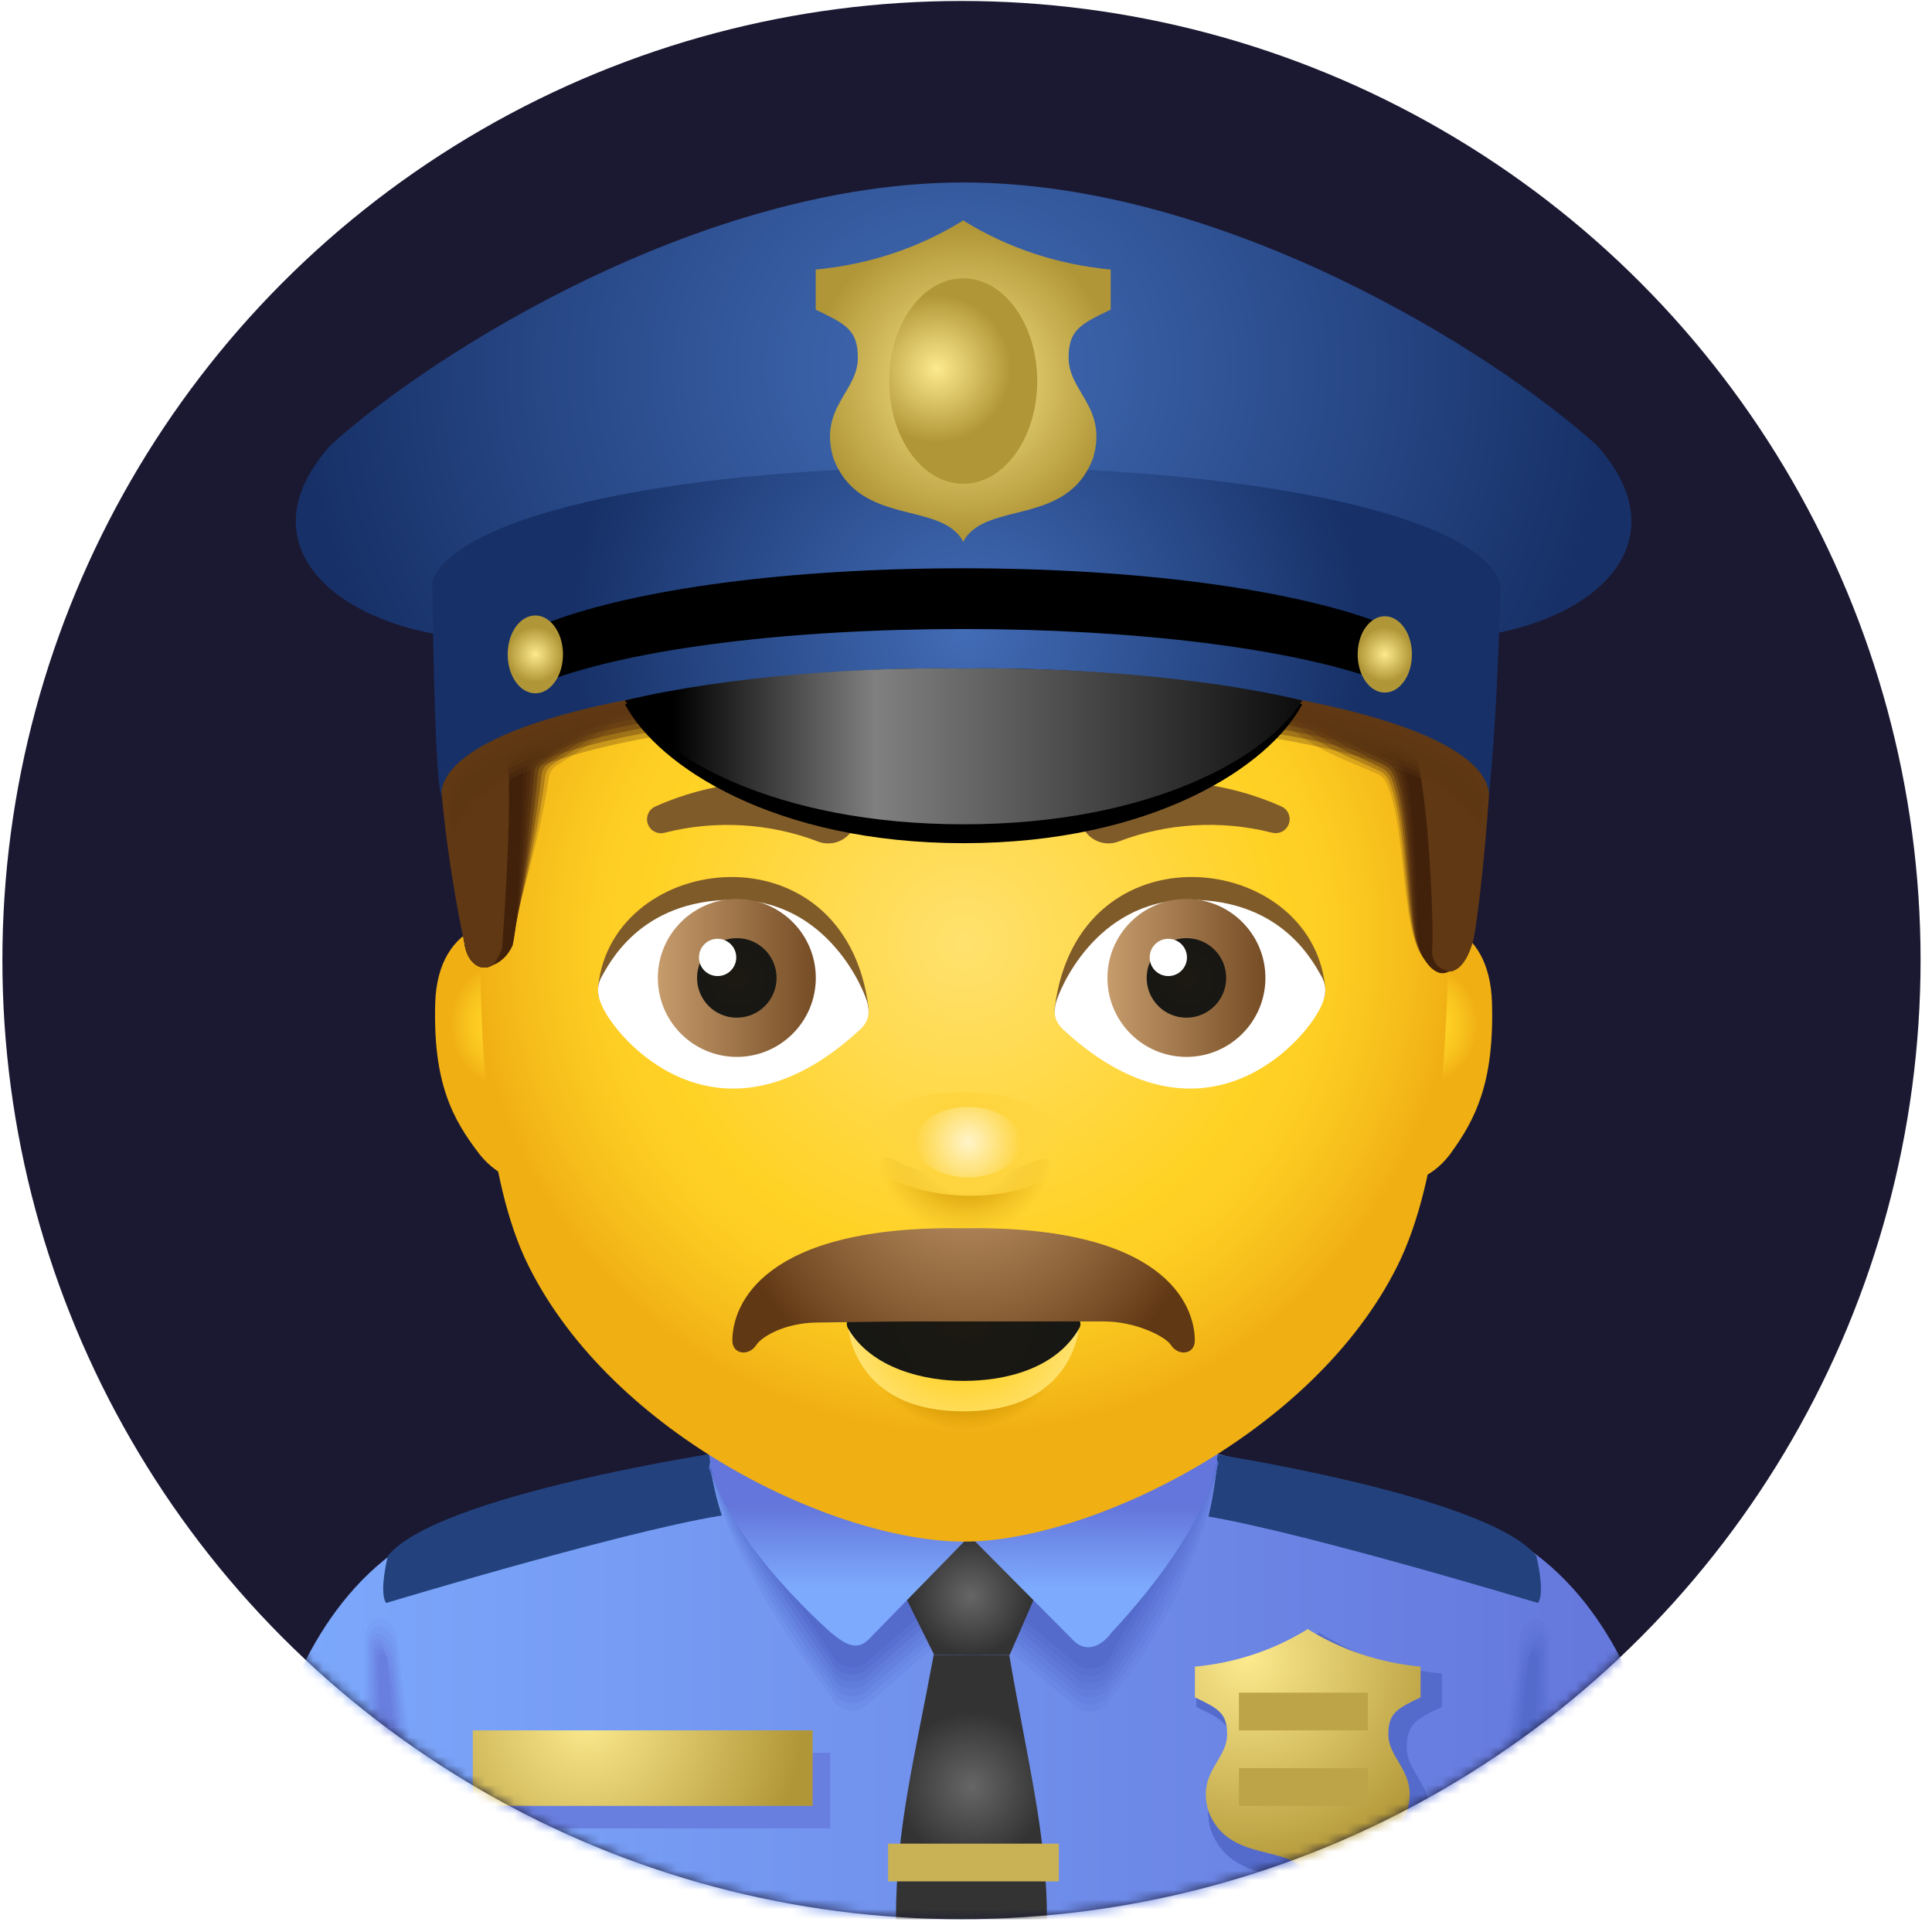 <?xml version="1.0" encoding="UTF-8"?>
<svg width="202px" height="202px" viewBox="0 0 202 202" version="1.1" xmlns="http://www.w3.org/2000/svg" xmlns:xlink="http://www.w3.org/1999/xlink">
    <title>cop-user-male</title>
    <defs>
        <circle id="path-1" cx="100.278" cy="100.278" r="100.278"></circle>
        <linearGradient x1="2.03165333e-05%" y1="50%" x2="100%" y2="50%" id="linearGradient-3">
            <stop stop-color="#7DAAFD" offset="0.2%"></stop>
            <stop stop-color="#7BA6FA" offset="7.5%"></stop>
            <stop stop-color="#6476DB" offset="98.1%"></stop>
        </linearGradient>
        <linearGradient x1="-127.234%" y1="49.996%" x2="1379.671%" y2="49.996%" id="linearGradient-4">
            <stop stop-color="#7DAAFD" offset="0.2%"></stop>
            <stop stop-color="#7BA6FA" offset="7.5%"></stop>
            <stop stop-color="#6476DB" offset="98.1%"></stop>
        </linearGradient>
        <linearGradient x1="-127.207%" y1="50.002%" x2="1379.392%" y2="50.002%" id="linearGradient-5">
            <stop stop-color="#7AA4F9" offset="0.2%"></stop>
            <stop stop-color="#6577DC" offset="98.1%"></stop>
        </linearGradient>
        <linearGradient x1="-127.242%" y1="49.998%" x2="1379.68%" y2="49.998%" id="linearGradient-6">
            <stop stop-color="#779EF4" offset="0.2%"></stop>
            <stop stop-color="#6579DC" offset="98.1%"></stop>
        </linearGradient>
        <linearGradient x1="-127.109%" y1="50.004%" x2="1378.696%" y2="50.004%" id="linearGradient-7">
            <stop stop-color="#7498F0" offset="0.2%"></stop>
            <stop stop-color="#667ADD" offset="98.1%"></stop>
        </linearGradient>
        <linearGradient x1="-127.19%" y1="49.996%" x2="1379.031%" y2="49.996%" id="linearGradient-8">
            <stop stop-color="#7291EC" offset="0.2%"></stop>
            <stop stop-color="#677BDD" offset="98.1%"></stop>
        </linearGradient>
        <linearGradient x1="-127.165%" y1="50.004%" x2="1379.469%" y2="50.004%" id="linearGradient-9">
            <stop stop-color="#6F8BE8" offset="0.2%"></stop>
            <stop stop-color="#687CDE" offset="98.1%"></stop>
        </linearGradient>
        <linearGradient x1="-127.249%" y1="49.998%" x2="1379.85%" y2="49.998%" id="linearGradient-10">
            <stop stop-color="#6C85E3" offset="0.2%"></stop>
            <stop stop-color="#687EDE" offset="98.1%"></stop>
        </linearGradient>
        <linearGradient x1="-1261.195%" y1="49.996%" x2="241.717%" y2="49.996%" id="linearGradient-11">
            <stop stop-color="#7DAAFD" offset="0.2%"></stop>
            <stop stop-color="#7BA6FA" offset="7.5%"></stop>
            <stop stop-color="#6476DB" offset="98.1%"></stop>
        </linearGradient>
        <linearGradient x1="-1260.931%" y1="49.99%" x2="241.673%" y2="49.99%" id="linearGradient-12">
            <stop stop-color="#77A1F6" offset="0.2%"></stop>
            <stop stop-color="#6274D9" offset="98.1%"></stop>
        </linearGradient>
        <linearGradient x1="-1261.185%" y1="49.998%" x2="241.702%" y2="49.998%" id="linearGradient-13">
            <stop stop-color="#7198EF" offset="0.2%"></stop>
            <stop stop-color="#5F73D7" offset="98.1%"></stop>
        </linearGradient>
        <linearGradient x1="-1260.924%" y1="49.988%" x2="241.646%" y2="49.988%" id="linearGradient-14">
            <stop stop-color="#6B8FE8" offset="0.2%"></stop>
            <stop stop-color="#5D71D5" offset="98.1%"></stop>
        </linearGradient>
        <linearGradient x1="-1261.312%" y1="49.996%" x2="241.755%" y2="49.996%" id="linearGradient-15">
            <stop stop-color="#6686E1" offset="0.2%"></stop>
            <stop stop-color="#5B70D2" offset="98.1%"></stop>
        </linearGradient>
        <linearGradient x1="-1260.955%" y1="49.99%" x2="241.682%" y2="49.99%" id="linearGradient-16">
            <stop stop-color="#607DDA" offset="0.2%"></stop>
            <stop stop-color="#596ED0" offset="98.1%"></stop>
        </linearGradient>
        <linearGradient x1="-1261.454%" y1="49.998%" x2="241.747%" y2="49.998%" id="linearGradient-17">
            <stop stop-color="#5A74D3" offset="0.2%"></stop>
            <stop stop-color="#566DCE" offset="98.1%"></stop>
        </linearGradient>
        <linearGradient x1="-87.876%" y1="49.994%" x2="188.629%" y2="49.994%" id="linearGradient-18">
            <stop stop-color="#7DAAFD" offset="0.2%"></stop>
            <stop stop-color="#7BA6FA" offset="7.5%"></stop>
            <stop stop-color="#6476DB" offset="98.1%"></stop>
        </linearGradient>
        <linearGradient x1="-87.871%" y1="50.002%" x2="188.638%" y2="50.002%" id="linearGradient-19">
            <stop stop-color="#77A1F6" offset="0.2%"></stop>
            <stop stop-color="#6274D9" offset="98.1%"></stop>
        </linearGradient>
        <linearGradient x1="-87.867%" y1="49.994%" x2="188.633%" y2="49.994%" id="linearGradient-20">
            <stop stop-color="#7198EF" offset="0.2%"></stop>
            <stop stop-color="#5F73D7" offset="98.1%"></stop>
        </linearGradient>
        <linearGradient x1="-87.877%" y1="50.002%" x2="188.635%" y2="50.002%" id="linearGradient-21">
            <stop stop-color="#6B8FE8" offset="0.2%"></stop>
            <stop stop-color="#5D71D5" offset="98.1%"></stop>
        </linearGradient>
        <linearGradient x1="-87.873%" y1="49.994%" x2="188.631%" y2="49.994%" id="linearGradient-22">
            <stop stop-color="#6686E1" offset="0.2%"></stop>
            <stop stop-color="#5B70D2" offset="98.1%"></stop>
        </linearGradient>
        <linearGradient x1="-87.876%" y1="49.993%" x2="188.64%" y2="49.993%" id="linearGradient-23">
            <stop stop-color="#607DDA" offset="0.2%"></stop>
            <stop stop-color="#596ED0" offset="98.1%"></stop>
        </linearGradient>
        <linearGradient x1="-87.864%" y1="50.002%" x2="188.635%" y2="50.002%" id="linearGradient-24">
            <stop stop-color="#5A74D3" offset="0.2%"></stop>
            <stop stop-color="#566DCE" offset="98.1%"></stop>
        </linearGradient>
        <radialGradient cx="50.014%" cy="49.998%" fx="50.014%" fy="49.998%" r="50.08%" gradientTransform="translate(0.5,0.5),scale(0.897,1),translate(-0.5,-0.5)" id="radialGradient-25">
            <stop stop-color="#666666" offset="0%"></stop>
            <stop stop-color="#333333" offset="99.9%"></stop>
        </radialGradient>
        <radialGradient cx="50%" cy="49.996%" fx="50%" fy="49.996%" r="50%" gradientTransform="translate(0.5,0.5),scale(1,0.571),translate(-0.5,-0.5)" id="radialGradient-26">
            <stop stop-color="#666666" offset="0%"></stop>
            <stop stop-color="#333333" offset="99.9%"></stop>
        </radialGradient>
        <linearGradient x1="49.874%" y1="75.707%" x2="49.993%" y2="44.953%" id="linearGradient-27">
            <stop stop-color="#7DAAFD" offset="0.2%"></stop>
            <stop stop-color="#7BA6FA" offset="7.5%"></stop>
            <stop stop-color="#6476DB" offset="98.1%"></stop>
        </linearGradient>
        <radialGradient cx="33.444%" cy="-15.298%" fx="33.444%" fy="-15.298%" r="287.45%" gradientTransform="translate(0.334,-0.153),scale(0.222,1),translate(-0.334,0.153)" id="radialGradient-28">
            <stop stop-color="#FCEA8E" offset="0%"></stop>
            <stop stop-color="#B19637" offset="99.9%"></stop>
        </radialGradient>
        <radialGradient cx="23.503%" cy="11.67%" fx="23.503%" fy="11.67%" r="98.528%" gradientTransform="translate(0.235,0.117),scale(1,0.917),translate(-0.235,-0.117)" id="radialGradient-29">
            <stop stop-color="#FCEA8E" offset="0%"></stop>
            <stop stop-color="#B19637" offset="99.9%"></stop>
        </radialGradient>
        <radialGradient cx="64.145%" cy="39.693%" fx="64.145%" fy="39.693%" r="51.536%" gradientTransform="translate(0.641,0.397),scale(1,0.463),rotate(168.72),translate(-0.641,-0.397)" id="radialGradient-30">
            <stop stop-color="#FFE16E" offset="0%"></stop>
            <stop stop-color="#FFD226" offset="46.1%"></stop>
            <stop stop-color="#F8C21D" offset="74.1%"></stop>
            <stop stop-color="#F0AF13" offset="99.9%"></stop>
        </radialGradient>
        <radialGradient cx="35.665%" cy="39.908%" fx="35.665%" fy="39.908%" r="51.643%" gradientTransform="translate(0.357,0.399),scale(1,0.438),rotate(11.907),translate(-0.357,-0.399)" id="radialGradient-31">
            <stop stop-color="#FFE16E" offset="0%"></stop>
            <stop stop-color="#FFD226" offset="46.1%"></stop>
            <stop stop-color="#F8C21D" offset="74.1%"></stop>
            <stop stop-color="#F0AF13" offset="99.9%"></stop>
        </radialGradient>
        <radialGradient cx="50%" cy="49.999%" fx="50%" fy="49.999%" r="50.698%" gradientTransform="translate(0.5,0.5),scale(1,0.809),translate(-0.5,-0.5)" id="radialGradient-32">
            <stop stop-color="#FFE16E" offset="0%"></stop>
            <stop stop-color="#FFD226" offset="62.9%"></stop>
            <stop stop-color="#FDCD23" offset="75%"></stop>
            <stop stop-color="#F6BD1B" offset="89.9%"></stop>
            <stop stop-color="#F0AF13" offset="99.9%"></stop>
        </radialGradient>
        <radialGradient cx="50.877%" cy="47.28%" fx="50.877%" fy="47.28%" r="56.786%" gradientTransform="translate(0.509,0.473),scale(0.703,1),translate(-0.509,-0.473)" id="radialGradient-33">
            <stop stop-color="#AA8765" offset="0%"></stop>
            <stop stop-color="#A17C58" offset="5.9%"></stop>
            <stop stop-color="#956D47" offset="16.5%"></stop>
            <stop stop-color="#8E653C" offset="28%"></stop>
            <stop stop-color="#8C6239" offset="41.8%"></stop>
            <stop stop-color="#875D34" offset="58.3%"></stop>
            <stop stop-color="#774E27" offset="78.9%"></stop>
            <stop stop-color="#603813" offset="99.9%"></stop>
        </radialGradient>
        <radialGradient cx="50.144%" cy="43.553%" fx="50.144%" fy="43.553%" r="80.846%" gradientTransform="translate(0.501,0.436),scale(0.533,1),rotate(-16.395),translate(-0.501,-0.436)" id="radialGradient-34">
            <stop stop-color="#AA8765" offset="0%"></stop>
            <stop stop-color="#A17C57" offset="14.5%"></stop>
            <stop stop-color="#926941" offset="44.1%"></stop>
            <stop stop-color="#8C6239" offset="62.9%"></stop>
            <stop stop-color="#875D34" offset="71.1%"></stop>
            <stop stop-color="#774E27" offset="81.4%"></stop>
            <stop stop-color="#603813" offset="91.9%"></stop>
        </radialGradient>
        <radialGradient cx="50.136%" cy="43.538%" fx="50.136%" fy="43.538%" r="81.646%" gradientTransform="translate(0.501,0.435),scale(0.526,1),rotate(-16.382),translate(-0.501,-0.435)" id="radialGradient-35">
            <stop stop-color="#9F7C59" offset="0%"></stop>
            <stop stop-color="#9B7652" offset="8.1%"></stop>
            <stop stop-color="#8C633C" offset="41.6%"></stop>
            <stop stop-color="#865C34" offset="62.9%"></stop>
            <stop stop-color="#81572F" offset="71.9%"></stop>
            <stop stop-color="#714822" offset="83.1%"></stop>
            <stop stop-color="#603813" offset="91.9%"></stop>
        </radialGradient>
        <radialGradient cx="50.141%" cy="43.556%" fx="50.141%" fy="43.556%" r="82.825%" gradientTransform="translate(0.501,0.436),scale(0.516,1),rotate(-16.367),translate(-0.501,-0.436)" id="radialGradient-36">
            <stop stop-color="#95704E" offset="0%"></stop>
            <stop stop-color="#946F4C" offset="2.1%"></stop>
            <stop stop-color="#855D36" offset="39.2%"></stop>
            <stop stop-color="#7F562E" offset="62.9%"></stop>
            <stop stop-color="#7A5129" offset="73.1%"></stop>
            <stop stop-color="#6A421C" offset="85.7%"></stop>
            <stop stop-color="#603813" offset="91.9%"></stop>
        </radialGradient>
        <radialGradient cx="50.136%" cy="43.555%" fx="50.136%" fy="43.555%" r="84.074%" gradientTransform="translate(0.501,0.436),scale(0.506,1),rotate(-16.353),translate(-0.501,-0.436)" id="radialGradient-37">
            <stop stop-color="#8A6542" offset="0%"></stop>
            <stop stop-color="#7F5731" offset="34.6%"></stop>
            <stop stop-color="#795029" offset="62.9%"></stop>
            <stop stop-color="#744B24" offset="74.5%"></stop>
            <stop stop-color="#643C17" offset="88.8%"></stop>
            <stop stop-color="#603813" offset="91.9%"></stop>
        </radialGradient>
        <radialGradient cx="50.142%" cy="43.54%" fx="50.142%" fy="43.54%" r="85.378%" gradientTransform="translate(0.501,0.435),scale(0.496,1),rotate(-16.338),translate(-0.501,-0.435)" id="radialGradient-38">
            <stop stop-color="#805A36" offset="0%"></stop>
            <stop stop-color="#79512B" offset="28.5%"></stop>
            <stop stop-color="#734A23" offset="62.9%"></stop>
            <stop stop-color="#6E451E" offset="76.5%"></stop>
            <stop stop-color="#603813" offset="91.9%"></stop>
        </radialGradient>
        <radialGradient cx="50.144%" cy="43.544%" fx="50.144%" fy="43.544%" r="86.745%" gradientTransform="translate(0.501,0.435),scale(0.486,1),rotate(-16.324),translate(-0.501,-0.435)" id="radialGradient-39">
            <stop stop-color="#754F2A" offset="0%"></stop>
            <stop stop-color="#724B26" offset="15.1%"></stop>
            <stop stop-color="#6D441E" offset="62.9%"></stop>
            <stop stop-color="#683F19" offset="80%"></stop>
            <stop stop-color="#603813" offset="91.9%"></stop>
        </radialGradient>
        <radialGradient cx="50.142%" cy="43.555%" fx="50.142%" fy="43.555%" r="88.164%" gradientTransform="translate(0.501,0.436),scale(0.476,1),rotate(-16.311),translate(-0.501,-0.436)" id="radialGradient-40">
            <stop stop-color="#6B431F" offset="0%"></stop>
            <stop stop-color="#663E18" offset="62.9%"></stop>
            <stop stop-color="#613914" offset="90%"></stop>
            <stop stop-color="#603813" offset="91.9%"></stop>
        </radialGradient>
        <radialGradient cx="49.998%" cy="50%" fx="49.998%" fy="50%" r="89.841%" gradientTransform="translate(0.5,0.5),scale(0.428,1),translate(-0.5,-0.5)" id="radialGradient-41">
            <stop stop-color="#603813" stop-opacity="0" offset="0%"></stop>
            <stop stop-color="#603813" stop-opacity="0.2" offset="99.9%"></stop>
        </radialGradient>
        <radialGradient cx="50.004%" cy="50.002%" fx="50.004%" fy="50.002%" r="89.709%" gradientTransform="translate(0.5,0.5),scale(0.428,1),translate(-0.5,-0.5)" id="radialGradient-42">
            <stop stop-color="#5C3512" stop-opacity="0.143" offset="0%"></stop>
            <stop stop-color="#5C3512" stop-opacity="0.314" offset="99.9%"></stop>
        </radialGradient>
        <radialGradient cx="50%" cy="50.001%" fx="50%" fy="50.001%" r="89.566%" gradientTransform="translate(0.5,0.5),scale(0.429,1),translate(-0.5,-0.5)" id="radialGradient-43">
            <stop stop-color="#573111" stop-opacity="0.286" offset="0%"></stop>
            <stop stop-color="#573111" stop-opacity="0.429" offset="99.9%"></stop>
        </radialGradient>
        <radialGradient cx="49.998%" cy="50.005%" fx="49.998%" fy="50.005%" r="89.39%" gradientTransform="translate(0.5,0.5),scale(0.43,1),translate(-0.5,-0.5)" id="radialGradient-44">
            <stop stop-color="#532E10" stop-opacity="0.429" offset="0%"></stop>
            <stop stop-color="#532E10" stop-opacity="0.543" offset="99.9%"></stop>
        </radialGradient>
        <radialGradient cx="50.002%" cy="50%" fx="50.002%" fy="50%" r="89.171%" gradientTransform="translate(0.5,0.5),scale(0.432,1),translate(-0.5,-0.5)" id="radialGradient-45">
            <stop stop-color="#4F2B0E" stop-opacity="0.571" offset="0%"></stop>
            <stop stop-color="#4F2B0E" stop-opacity="0.657" offset="99.9%"></stop>
        </radialGradient>
        <radialGradient cx="50.004%" cy="50%" fx="50.004%" fy="50%" r="88.954%" gradientTransform="translate(0.5,0.5),scale(0.433,1),translate(-0.5,-0.5)" id="radialGradient-46">
            <stop stop-color="#4B280D" stop-opacity="0.714" offset="0%"></stop>
            <stop stop-color="#4B280D" stop-opacity="0.771" offset="99.9%"></stop>
        </radialGradient>
        <radialGradient cx="50.003%" cy="50.003%" fx="50.003%" fy="50.003%" r="88.708%" gradientTransform="translate(0.5,0.5),scale(0.434,1),translate(-0.5,-0.5)" id="radialGradient-47">
            <stop stop-color="#46240C" stop-opacity="0.857" offset="0%"></stop>
            <stop stop-color="#46240C" stop-opacity="0.886" offset="99.9%"></stop>
        </radialGradient>
        <linearGradient x1="4.24559474e-14%" y1="50%" x2="100%" y2="50%" id="linearGradient-48">
            <stop stop-color="#C69C6D" offset="0%"></stop>
            <stop stop-color="#754C24" offset="100%"></stop>
        </linearGradient>
        <radialGradient cx="50%" cy="50%" fx="50%" fy="50%" r="50%" id="radialGradient-49">
            <stop stop-color="#1C1911" offset="0%"></stop>
            <stop stop-color="#171714" offset="99.9%"></stop>
        </radialGradient>
        <linearGradient x1="-6.79295158e-13%" y1="50%" x2="100%" y2="50%" id="linearGradient-50">
            <stop stop-color="#C69C6D" offset="0%"></stop>
            <stop stop-color="#754C24" offset="100%"></stop>
        </linearGradient>
        <radialGradient cx="49.953%" cy="50%" fx="49.953%" fy="50%" r="50%" id="radialGradient-51">
            <stop stop-color="#1C1911" offset="0%"></stop>
            <stop stop-color="#171714" offset="99.9%"></stop>
        </radialGradient>
        <radialGradient cx="50.452%" cy="-9.593%" fx="50.452%" fy="-9.593%" r="86.844%" gradientTransform="translate(0.505,-0.096),scale(0.556,1),translate(-0.505,0.096)" id="radialGradient-52">
            <stop stop-color="#CC9000" offset="69.6%"></stop>
            <stop stop-color="#CC9000" stop-opacity="0" offset="100%"></stop>
        </radialGradient>
        <radialGradient cx="49.995%" cy="6%" fx="49.995%" fy="6%" r="124.364%" gradientTransform="translate(0.5,0.06),scale(0.408,1),translate(-0.5,-0.06)" id="radialGradient-53">
            <stop stop-color="#FFD226" offset="37.1%"></stop>
            <stop stop-color="#FFE16E" offset="94.8%"></stop>
            <stop stop-color="#FFE16E" stop-opacity="0" offset="100%"></stop>
        </radialGradient>
        <radialGradient cx="50.675%" cy="-3.684%" fx="50.675%" fy="-3.684%" r="154.037%" gradientTransform="translate(0.507,-0.037),scale(0.278,1),translate(-0.507,0.037)" id="radialGradient-54">
            <stop stop-color="#1C1911" offset="0%"></stop>
            <stop stop-color="#171714" offset="99.9%"></stop>
        </radialGradient>
        <radialGradient cx="50%" cy="50.011%" fx="50%" fy="50.011%" r="210.928%" gradientTransform="translate(0.5,0.5),scale(0.17,1),translate(-0.5,-0.5)" id="radialGradient-55">
            <stop stop-color="#5C3512" stop-opacity="0.143" offset="0%"></stop>
            <stop stop-color="#5C3512" stop-opacity="0.314" offset="99.9%"></stop>
        </radialGradient>
        <radialGradient cx="50%" cy="50%" fx="50%" fy="50%" r="217.13%" gradientTransform="translate(0.5,0.5),scale(0.165,1),translate(-0.5,-0.5)" id="radialGradient-56">
            <stop stop-color="#5D3512" stop-opacity="0.265" offset="0%"></stop>
            <stop stop-color="#5D3512" stop-opacity="0.412" offset="99.9%"></stop>
        </radialGradient>
        <radialGradient cx="50%" cy="50.011%" fx="50%" fy="50.011%" r="223.72%" gradientTransform="translate(0.5,0.5),scale(0.16,1),translate(-0.5,-0.5)" id="radialGradient-57">
            <stop stop-color="#5D3612" stop-opacity="0.388" offset="0%"></stop>
            <stop stop-color="#5D3612" stop-opacity="0.51" offset="99.9%"></stop>
        </radialGradient>
        <radialGradient cx="50%" cy="50%" fx="50%" fy="50%" r="230.733%" gradientTransform="translate(0.5,0.5),scale(0.155,1),translate(-0.5,-0.5)" id="radialGradient-58">
            <stop stop-color="#5E3612" stop-opacity="0.51" offset="0%"></stop>
            <stop stop-color="#5E3612" stop-opacity="0.608" offset="99.9%"></stop>
        </radialGradient>
        <radialGradient cx="50%" cy="50.012%" fx="50%" fy="50.012%" r="238.237%" gradientTransform="translate(0.5,0.5),scale(0.15,1),translate(-0.5,-0.5)" id="radialGradient-59">
            <stop stop-color="#5E3713" stop-opacity="0.633" offset="0%"></stop>
            <stop stop-color="#5E3713" stop-opacity="0.706" offset="99.9%"></stop>
        </radialGradient>
        <radialGradient cx="50%" cy="50%" fx="50%" fy="50%" r="246.258%" gradientTransform="translate(0.5,0.5),scale(0.145,1),translate(-0.5,-0.5)" id="radialGradient-60">
            <stop stop-color="#5F3713" stop-opacity="0.755" offset="0%"></stop>
            <stop stop-color="#5F3713" stop-opacity="0.804" offset="99.9%"></stop>
        </radialGradient>
        <radialGradient cx="50%" cy="50.013%" fx="50%" fy="50.013%" r="254.85%" gradientTransform="translate(0.5,0.5),scale(0.14,1),translate(-0.5,-0.5)" id="radialGradient-61">
            <stop stop-color="#5F3813" stop-opacity="0.878" offset="0%"></stop>
            <stop stop-color="#5F3813" stop-opacity="0.902" offset="99.9%"></stop>
        </radialGradient>
        <radialGradient cx="49.412%" cy="40.95%" fx="49.412%" fy="40.95%" r="134.125%" gradientTransform="translate(0.494,0.41),scale(0.339,1),translate(-0.494,-0.41)" id="radialGradient-62">
            <stop stop-color="#426CB6" offset="0%"></stop>
            <stop stop-color="#173168" offset="99.9%"></stop>
        </radialGradient>
        <radialGradient cx="50%" cy="50%" fx="50%" fy="50%" r="119.95%" gradientTransform="translate(0.5,0.5),scale(0.308,1),translate(-0.5,-0.5)" id="radialGradient-63">
            <stop stop-color="#426CB6" offset="0%"></stop>
            <stop stop-color="#173168" offset="99.9%"></stop>
        </radialGradient>
        <linearGradient x1="7.002%" y1="50.01%" x2="107.002%" y2="50.01%" id="linearGradient-64">
            <stop stop-color="#000000" offset="0%"></stop>
            <stop stop-color="#808080" offset="30%"></stop>
            <stop stop-color="#000000" offset="99.9%"></stop>
        </linearGradient>
        <radialGradient cx="50%" cy="50.02%" fx="50%" fy="50.02%" r="50%" gradientTransform="translate(0.5,0.5),scale(1,0.711),translate(-0.5,-0.5)" id="radialGradient-65">
            <stop stop-color="#FCEA8E" offset="0%"></stop>
            <stop stop-color="#B19637" offset="99.9%"></stop>
        </radialGradient>
        <radialGradient cx="50%" cy="50.019%" fx="50%" fy="50.019%" r="50%" gradientTransform="translate(0.5,0.5),scale(1,0.711),translate(-0.5,-0.5)" id="radialGradient-66">
            <stop stop-color="#FCEA8E" offset="0%"></stop>
            <stop stop-color="#B19637" offset="99.9%"></stop>
        </radialGradient>
        <radialGradient cx="49.994%" cy="50%" fx="49.994%" fy="50%" r="52.323%" gradientTransform="translate(0.5,0.5),scale(1,0.917),translate(-0.5,-0.5)" id="radialGradient-67">
            <stop stop-color="#FCEA8E" offset="0%"></stop>
            <stop stop-color="#B19637" offset="99.9%"></stop>
        </radialGradient>
        <radialGradient cx="32.27%" cy="44.007%" fx="32.27%" fy="44.007%" r="50%" gradientTransform="translate(0.323,0.44),scale(1,0.72),translate(-0.323,-0.44)" id="radialGradient-68">
            <stop stop-color="#FCEA8E" offset="0%"></stop>
            <stop stop-color="#B19637" offset="99.9%"></stop>
        </radialGradient>
        <radialGradient cx="50.459%" cy="-9.557%" fx="50.459%" fy="-9.557%" r="118.812%" gradientTransform="translate(0.505,-0.096),scale(0.433,1),translate(-0.505,0.096)" id="radialGradient-69">
            <stop stop-color="#CC9000" offset="24.5%"></stop>
            <stop stop-color="#D09504" stop-opacity="0.822" offset="41.5%"></stop>
            <stop stop-color="#DCA50F" stop-opacity="0.599" offset="62.7%"></stop>
            <stop stop-color="#EEBD20" stop-opacity="0.363" offset="85.1%"></stop>
            <stop stop-color="#FED12E" stop-opacity="0" offset="100%"></stop>
        </radialGradient>
        <radialGradient cx="50.453%" cy="50.033%" fx="50.453%" fy="50.033%" r="95.151%" gradientTransform="translate(0.505,0.5),scale(0.49,1),rotate(1.391),translate(-0.505,-0.5)" id="radialGradient-70">
            <stop stop-color="#FED53F" offset="47.9%"></stop>
            <stop stop-color="#FED53F" stop-opacity="0.141" offset="92.6%"></stop>
            <stop stop-color="#FED53F" stop-opacity="0" offset="100%"></stop>
        </radialGradient>
        <radialGradient cx="50%" cy="50.02%" fx="50%" fy="50.02%" r="75.779%" gradientTransform="translate(0.5,0.5),scale(0.66,1),translate(-0.5,-0.5)" id="radialGradient-71">
            <stop stop-color="#FFF4C9" offset="0.4%"></stop>
            <stop stop-color="#FFF4C9" stop-opacity="0" offset="100%"></stop>
        </radialGradient>
        <radialGradient cx="51.025%" cy="-59.458%" fx="51.025%" fy="-59.458%" r="199.53%" gradientTransform="translate(0.51,-0.595),scale(0.269,1),translate(-0.51,0.595)" id="radialGradient-72">
            <stop stop-color="#C69C6D" offset="0%"></stop>
            <stop stop-color="#956B41" offset="53%"></stop>
            <stop stop-color="#8C6239" offset="62.6%"></stop>
            <stop stop-color="#734A23" offset="84.9%"></stop>
            <stop stop-color="#603813" offset="99.2%"></stop>
        </radialGradient>
    </defs>
    <g id="Page-1" stroke="none" stroke-width="1" fill="none" fill-rule="evenodd">
        <g id="Artboard" transform="translate(-1288, -4371)">
            <g id="cop-user-male" transform="translate(1288.25, 4371.102)">
                <mask id="mask-2" fill="white">
                    <use xlink:href="#path-1"></use>
                </mask>
                <use id="Oval" fill="#1B1932" xlink:href="#path-1"></use>
                <g id="icons8-man_police_officer" mask="url(#mask-2)">
                    <g transform="translate(25.5, 18.977)">
                        <path d="M150,181.579 C150,181.579 150.213,145.528 125.964,139.149 C113.582,135.892 75.071,126.316 75.004,126.316 C74.937,126.316 36.422,135.892 24.043,139.149 C-0.209,145.528 -3.0474819e-05,181.579 -3.0474819e-05,181.579 L150,181.579 Z" id="Path" fill="url(#linearGradient-3)" fill-rule="nonzero"></path>
                        <path d="M49.836,132.73 C49.836,132.73 20.064,137.171 14.803,143.586 C13.816,147.861 14.637,148.52 14.637,148.52 C14.637,148.52 42.928,139.966 51.478,139.145 C51.316,137.005 49.836,132.73 49.836,132.73 Z" id="Path" fill="#23427D" fill-rule="nonzero"></path>
                        <path d="M99.845,132.73 C99.845,132.73 129.616,137.171 134.878,143.586 C135.864,147.861 135.043,148.52 135.043,148.52 C135.043,148.52 106.753,139.966 98.203,139.145 C98.364,137.005 99.845,132.73 99.845,132.73 Z" id="Path" fill="#23427D" fill-rule="nonzero"></path>
                        <path d="M12.166,152.041 C12.134,156.703 12.051,161.546 12.237,166.496 C12.418,171.446 12.861,176.499 13.879,181.579 L18.039,181.579 L22.204,181.579 C20.68,176.613 19.405,171.983 18.367,167.203 C17.333,162.418 16.536,157.48 15.971,151.895 C15.714,148.275 12.213,148.445 12.166,152.041 Z" id="Path" fill="url(#linearGradient-4)" fill-rule="nonzero"></path>
                        <path d="M12.395,152.416 C12.383,157.062 12.339,161.846 12.549,166.721 C12.746,171.462 13.184,176.289 14.143,181.157 C14.167,181.295 17.763,181.437 17.791,181.579 L19.78,181.579 L21.77,181.579 C20.917,178.796 20.151,176.116 19.468,173.459 C18.971,171.521 18.521,169.595 18.111,167.641 C17.976,167.005 17.846,166.362 17.724,165.718 C17.203,163.038 16.757,160.287 16.378,157.382 C16.184,155.897 16.007,154.37 15.849,152.795 C15.683,150.541 14.262,149.747 13.326,150.32 C12.88,150.533 12.399,151.255 12.395,152.416 Z" id="Path" fill="url(#linearGradient-5)" fill-rule="nonzero"></path>
                        <path d="M12.628,152.791 C12.639,157.425 12.628,162.146 12.861,166.946 C13.074,171.474 13.508,176.08 14.408,180.734 C14.455,181.011 17.483,181.295 17.538,181.579 L19.437,181.579 L21.336,181.579 C20.511,178.887 19.78,176.293 19.137,173.724 C18.667,171.845 18.241,169.974 17.858,168.079 C17.732,167.455 17.609,166.832 17.491,166.204 C17.001,163.603 16.587,160.938 16.232,158.128 C16.05,156.695 15.88,155.222 15.73,153.699 C15.572,151.618 14.368,150.754 13.567,151.018 C13.188,151.014 12.62,151.65 12.628,152.791 Z" id="Path" fill="url(#linearGradient-6)" fill-rule="nonzero"></path>
                        <path d="M12.857,153.162 C12.888,157.78 12.912,162.442 13.172,167.167 C13.397,171.486 13.828,175.871 14.672,180.304 C14.747,180.73 17.203,181.153 17.289,181.579 L19.097,181.579 L20.905,181.579 C20.108,178.978 19.413,176.471 18.805,173.984 C18.359,172.161 17.961,170.349 17.601,168.517 C17.483,167.909 17.368,167.301 17.258,166.689 C16.804,164.167 16.417,161.589 16.082,158.874 C15.912,157.488 15.754,156.071 15.604,154.607 C15.454,152.704 14.467,151.761 13.8,151.721 C13.5,151.496 12.837,152.049 12.857,153.162 Z" id="Path" fill="url(#linearGradient-7)" fill-rule="nonzero"></path>
                        <path d="M13.089,153.537 C13.145,158.139 13.204,162.742 13.488,167.396 C13.729,171.505 14.155,175.666 14.941,179.886 C15.036,180.446 16.922,181.011 17.037,181.579 L18.754,181.579 L20.471,181.579 C19.701,179.068 19.042,176.649 18.47,174.249 C18.051,172.484 17.676,170.728 17.345,168.955 C17.234,168.363 17.128,167.771 17.025,167.171 C16.603,164.728 16.247,162.233 15.936,159.616 C15.774,158.282 15.628,156.916 15.486,155.507 C15.343,153.778 14.57,152.763 14.041,152.416 C13.812,151.978 13.058,152.443 13.089,153.537 Z" id="Path" fill="url(#linearGradient-8)" fill-rule="nonzero"></path>
                        <path d="M13.318,153.912 C13.393,158.503 13.488,163.038 13.8,167.621 C14.057,171.521 14.475,175.457 15.201,179.463 C15.324,180.162 16.646,180.868 16.788,181.579 L18.411,181.579 L20.033,181.579 C19.291,179.159 18.667,176.826 18.13,174.513 C17.736,172.804 17.392,171.107 17.084,169.393 C16.982,168.817 16.883,168.237 16.788,167.657 C16.401,165.292 16.074,162.884 15.782,160.362 C15.632,159.079 15.493,157.764 15.355,156.414 C15.221,154.859 14.664,153.774 14.266,153.118 C14.12,152.459 13.275,152.838 13.318,153.912 Z" id="Path" fill="url(#linearGradient-9)" fill-rule="nonzero"></path>
                        <path d="M13.551,154.283 C13.65,158.858 13.776,163.334 14.116,167.842 C14.388,171.533 14.803,175.243 15.47,179.037 C15.612,179.878 16.366,180.726 16.536,181.579 L18.067,181.579 L19.599,181.579 C18.884,179.25 18.296,177.004 17.799,174.778 C17.432,173.128 17.112,171.486 16.828,169.836 C16.733,169.275 16.642,168.711 16.551,168.146 C16.196,165.861 15.9,163.539 15.632,161.112 C15.493,159.88 15.363,158.617 15.233,157.322 C15.107,155.945 14.767,154.784 14.503,153.821 C14.432,152.941 13.492,153.233 13.551,154.283 Z" id="Path" fill="url(#linearGradient-10)" fill-rule="nonzero"></path>
                        <path d="M13.78,154.658 C13.899,159.221 14.064,163.634 14.428,168.067 C14.791,172.5 15.359,176.949 16.283,181.579 L17.724,181.579 L19.164,181.579 C18.478,179.341 17.925,177.182 17.463,175.042 C17.001,172.903 16.634,170.783 16.318,168.632 C15.999,166.429 15.734,164.187 15.482,161.858 C15.237,159.521 15,157.097 14.743,154.52 C14.743,153.422 13.713,153.628 13.78,154.658 Z" id="Path" fill="#697FDF" fill-rule="nonzero"></path>
                        <path d="M136.63,152.041 C136.662,156.703 136.745,161.546 136.559,166.496 C136.378,171.446 135.932,176.499 134.917,181.579 L130.753,181.579 L126.592,181.579 C128.116,176.613 129.391,171.983 130.429,167.203 C131.463,162.418 132.261,157.48 132.825,151.895 C133.082,148.275 136.583,148.445 136.63,152.041 Z" id="Path" fill="url(#linearGradient-11)" fill-rule="nonzero"></path>
                        <path d="M136.401,152.416 C136.413,157.062 136.457,161.846 136.247,166.721 C136.05,171.462 135.612,176.289 134.653,181.157 C134.629,181.299 131.033,181.437 131.005,181.579 L129.016,181.579 L127.026,181.579 C127.879,178.796 128.645,176.116 129.328,173.459 C129.825,171.521 130.275,169.595 130.686,167.641 C130.82,167.005 130.95,166.362 131.072,165.718 C131.593,163.038 132.039,160.287 132.418,157.382 C132.612,155.897 132.789,154.37 132.947,152.795 C133.113,150.541 134.534,149.747 135.47,150.32 C135.916,150.533 136.397,151.255 136.401,152.416 Z" id="Path" fill="url(#linearGradient-12)" fill-rule="nonzero"></path>
                        <path d="M136.169,152.791 C136.157,157.425 136.169,162.146 135.936,166.946 C135.722,171.474 135.288,176.08 134.388,180.734 C134.341,181.014 131.313,181.299 131.258,181.583 L129.359,181.583 L127.461,181.583 C128.286,178.891 129.016,176.297 129.659,173.728 C130.129,171.849 130.555,169.978 130.938,168.083 C131.064,167.459 131.187,166.836 131.305,166.208 C131.795,163.607 132.209,160.942 132.564,158.132 C132.746,156.699 132.916,155.226 133.066,153.703 C133.224,151.622 134.428,150.758 135.229,151.022 C135.608,151.014 136.176,151.65 136.169,152.791 Z" id="Path" fill="url(#linearGradient-13)" fill-rule="nonzero"></path>
                        <path d="M135.939,153.162 C135.908,157.78 135.884,162.442 135.624,167.167 C135.399,171.486 134.968,175.871 134.124,180.304 C134.053,180.726 131.593,181.149 131.511,181.575 L129.703,181.575 L127.895,181.575 C128.692,178.974 129.387,176.467 129.995,173.98 C130.441,172.157 130.839,170.345 131.199,168.513 C131.317,167.905 131.432,167.297 131.542,166.686 C131.996,164.163 132.383,161.586 132.718,158.87 C132.888,157.484 133.046,156.067 133.196,154.603 C133.346,152.7 134.333,151.757 135,151.717 C135.296,151.496 135.959,152.049 135.939,153.162 Z" id="Path" fill="url(#linearGradient-14)" fill-rule="nonzero"></path>
                        <path d="M135.707,153.537 C135.651,158.139 135.592,162.742 135.308,167.396 C135.067,171.505 134.641,175.666 133.855,179.886 C133.761,180.446 131.87,181.011 131.755,181.579 L130.038,181.579 L128.329,181.579 C129.099,179.068 129.758,176.649 130.33,174.249 C130.749,172.484 131.124,170.728 131.455,168.955 C131.566,168.363 131.672,167.771 131.775,167.171 C132.197,164.728 132.553,162.233 132.864,159.616 C133.026,158.282 133.172,156.916 133.314,155.507 C133.457,153.778 134.23,152.763 134.759,152.416 C134.984,151.978 135.738,152.443 135.707,153.537 Z" id="Path" fill="url(#linearGradient-15)" fill-rule="nonzero"></path>
                        <path d="M135.478,153.912 C135.403,158.503 135.308,163.038 134.996,167.621 C134.739,171.521 134.321,175.457 133.595,179.463 C133.476,180.166 132.154,180.868 132.012,181.579 L130.389,181.579 L128.763,181.579 C129.505,179.159 130.129,176.826 130.666,174.513 C131.061,172.804 131.404,171.107 131.712,169.393 C131.814,168.817 131.913,168.237 132.008,167.657 C132.395,165.292 132.722,162.884 133.014,160.362 C133.164,159.079 133.303,157.764 133.441,156.414 C133.575,154.859 134.132,153.774 134.53,153.118 C134.676,152.459 135.521,152.838 135.478,153.912 Z" id="Path" fill="url(#linearGradient-16)" fill-rule="nonzero"></path>
                        <path d="M135.245,154.283 C135.146,158.858 135.02,163.334 134.68,167.842 C134.408,171.533 133.993,175.243 133.326,179.037 C133.184,179.878 132.43,180.726 132.261,181.579 L130.729,181.579 L129.197,181.579 C129.912,179.25 130.5,177.004 130.997,174.778 C131.364,173.128 131.684,171.486 131.968,169.836 C132.063,169.275 132.154,168.711 132.245,168.146 C132.6,165.861 132.896,163.539 133.164,161.112 C133.303,159.88 133.433,158.617 133.563,157.322 C133.689,155.945 134.029,154.784 134.293,153.821 C134.364,152.941 135.3,153.233 135.245,154.283 Z" id="Path" fill="url(#linearGradient-17)" fill-rule="nonzero"></path>
                        <path d="M135.016,154.658 C134.897,159.221 134.732,163.634 134.368,168.067 C134.005,172.5 133.437,176.949 132.513,181.579 L131.072,181.579 L129.632,181.579 C130.318,179.341 130.871,177.182 131.333,175.042 C131.795,172.903 132.162,170.783 132.478,168.632 C132.797,166.429 133.062,164.187 133.314,161.858 C133.563,159.525 133.796,157.101 134.057,154.524 C134.053,153.422 135.083,153.628 135.016,154.658 Z" id="Path" fill="#546BCC" fill-rule="nonzero"></path>
                        <path d="M77.451,152.357 C76.314,151.405 74.653,151.425 73.539,152.4 L65.092,159.77 C63.908,160.986 61.871,160.638 61.157,159.095 C55.247,151.243 49.153,141.829 48.517,133.658 L101.491,133.579 C101.013,141.983 96.73,151.926 90.493,159.036 C89.878,160.697 87.746,161.163 86.499,159.904 L77.451,152.357 Z" id="Path" fill="url(#linearGradient-18)" fill-rule="nonzero"></path>
                        <path d="M77.451,151.611 C76.314,150.659 74.653,150.679 73.539,151.654 L65.092,159.024 C63.908,160.239 61.871,159.892 61.157,158.349 C56.092,151.618 49.038,140.775 48.493,133.776 L101.511,133.63 C101.104,140.834 95.838,152.199 90.489,158.293 C89.874,159.955 87.742,160.421 86.495,159.162 L77.451,151.611 Z" id="Path" fill="url(#linearGradient-19)" fill-rule="nonzero"></path>
                        <path d="M77.451,150.861 C76.314,149.909 74.653,149.929 73.539,150.904 L65.092,158.274 C63.908,159.489 61.871,159.142 61.157,157.599 C56.937,151.989 48.924,139.721 48.47,133.887 L101.534,133.67 C101.195,139.674 94.946,152.463 90.493,157.539 C89.878,159.201 87.746,159.667 86.499,158.408 L77.451,150.861 Z" id="Path" fill="url(#linearGradient-20)" fill-rule="nonzero"></path>
                        <path d="M77.451,150.114 C76.314,149.163 74.653,149.183 73.539,150.158 L65.092,157.528 C63.908,158.743 61.871,158.396 61.157,156.853 C57.782,152.364 48.809,138.667 48.45,134.001 L101.558,133.717 C101.286,138.521 94.058,152.732 90.493,156.793 C89.878,158.455 87.746,158.921 86.499,157.662 L77.451,150.114 Z" id="Path" fill="url(#linearGradient-21)" fill-rule="nonzero"></path>
                        <path d="M77.451,149.364 C76.314,148.413 74.653,148.433 73.539,149.408 L65.092,156.778 C63.908,157.993 61.871,157.646 61.157,156.103 C58.622,152.739 48.699,137.613 48.426,134.112 L101.582,133.761 C101.376,137.364 93.166,152.996 90.493,156.043 C89.878,157.705 87.746,158.171 86.499,156.912 L77.451,149.364 Z" id="Path" fill="url(#linearGradient-22)" fill-rule="nonzero"></path>
                        <path d="M77.451,148.618 C76.314,147.667 74.653,147.687 73.539,148.662 L65.092,156.032 C63.908,157.247 61.871,156.9 61.157,155.357 C59.467,153.114 48.584,136.559 48.403,134.226 L101.601,133.808 C101.467,136.208 92.274,153.268 90.489,155.301 C89.874,156.963 87.742,157.429 86.495,156.17 L77.451,148.618 Z" id="Path" fill="url(#linearGradient-23)" fill-rule="nonzero"></path>
                        <path d="M77.451,147.868 C76.314,146.917 74.653,146.937 73.539,147.912 L65.092,155.282 C63.908,156.497 61.871,156.15 61.157,154.607 C60.312,153.486 48.47,135.505 48.379,134.337 L101.625,133.851 C101.558,135.051 91.382,153.533 90.493,154.551 C89.878,156.213 87.746,156.679 86.499,155.42 L77.451,147.868 Z" id="Path" fill="url(#linearGradient-24)" fill-rule="nonzero"></path>
                        <path d="M77.451,147.122 C76.314,146.171 74.653,146.191 73.539,147.166 L65.092,154.536 C63.908,155.751 61.871,155.404 61.157,153.861 L48.359,134.451 L101.649,133.895 L90.493,153.801 C89.878,155.463 87.746,155.929 86.499,154.67 L77.451,147.122 Z" id="Path" fill="#546BCC" fill-rule="nonzero"></path>
                        <path d="M73.603,144.789 C73.603,144.789 75.825,160.334 75.904,163.65 C76.397,160.232 77.467,146.759 77.878,145.101 C76.563,143.234 75.821,143.341 75.821,143.341 L73.603,144.789 Z" id="Path" fill="#546BCC" fill-rule="nonzero"></path>
                        <polygon id="Path" fill="url(#radialGradient-25)" fill-rule="nonzero" points="68.858 147.77 71.921 153.947 79.816 153.947 82.607 147.533 78.296 141.612 73.362 141.612"></polygon>
                        <path d="M79.768,153.947 L71.874,153.947 C69.857,164.822 67.926,172.121 67.926,181.579 L83.716,181.579 C83.716,172.863 81.675,165.051 79.768,153.947 Z" id="Path" fill="url(#radialGradient-26)" fill-rule="nonzero"></path>
                        <path d="M75.632,141.509 L65.088,152.313 C63.904,153.529 62.708,152.929 61.153,151.638 C55.674,146.755 48.355,138.336 48.355,132.229 C48.355,126.916 51.766,126.043 55.887,125.886 L94.982,125.728 C98.945,125.728 101.645,126.916 101.645,131.676 C101.645,138.339 95.045,146.72 90.489,151.583 C89.353,153.166 87.742,153.711 86.495,152.451 L75.632,141.509 Z" id="Path" fill="url(#linearGradient-27)" fill-rule="nonzero"></path>
                        <rect id="Rectangle" fill="#697FDF" fill-rule="nonzero" x="25.536" y="164.187" width="35.526" height="7.895"></rect>
                        <rect id="Rectangle" fill="url(#radialGradient-28)" fill-rule="nonzero" x="23.684" y="161.842" width="35.526" height="7.895"></rect>
                        <rect id="Rectangle" fill="#C9B156" fill-rule="nonzero" x="67.105" y="173.684" width="17.846" height="3.947"></rect>
                        <path d="M125.001,159.387 L125.001,155.897 C120.414,155.455 116.139,154.07 112.208,151.65 L112.208,151.603 C112.192,151.611 112.176,151.618 112.164,151.626 C112.149,151.618 112.133,151.611 112.121,151.603 L112.121,151.65 C108.189,154.066 103.914,155.451 99.328,155.897 L99.328,159.387 C101.992,160.658 102.995,161.175 102.995,163.591 C102.995,166.543 99.596,167.886 100.847,172.267 C103.058,178.279 110.139,176.013 112.121,179.495 L112.121,179.605 C112.133,179.582 112.153,179.574 112.164,179.55 C112.176,179.57 112.196,179.582 112.208,179.605 L112.208,179.499 C114.189,176.017 121.271,178.279 123.482,172.271 C124.733,167.886 121.334,166.543 121.334,163.595 C121.33,161.175 122.333,160.658 125.001,159.387 Z" id="Path" fill="#546BCC" fill-rule="nonzero"></path>
                        <path d="M122.779,158.388 L122.779,155.179 C118.559,154.772 114.632,153.497 111.02,151.275 L111.02,151.232 C111.008,151.239 110.992,151.247 110.98,151.255 C110.968,151.247 110.953,151.239 110.941,151.232 L110.941,151.275 C107.329,153.497 103.397,154.772 99.182,155.179 L99.182,158.388 C101.633,159.557 102.553,160.034 102.553,162.253 C102.553,164.968 99.426,166.2 100.579,170.23 C102.612,175.757 109.121,173.672 110.941,176.874 L110.941,176.972 C110.953,176.953 110.972,176.945 110.98,176.925 C110.992,176.945 111.012,176.953 111.02,176.972 L111.02,176.874 C112.839,173.672 119.349,175.753 121.382,170.23 C122.534,166.2 119.408,164.968 119.408,162.253 C119.408,160.034 120.328,159.557 122.779,158.388 Z" id="Path" fill="url(#radialGradient-29)" fill-rule="nonzero"></path>
                        <rect id="Rectangle" fill="#BDA448" fill-rule="nonzero" x="103.784" y="157.895" width="13.488" height="3.947"></rect>
                        <rect id="Rectangle" fill="#BDA448" fill-rule="nonzero" x="103.784" y="165.789" width="13.488" height="3.947"></rect>
                        <path d="M9.209,161.842 L3.126,161.842 C1.397,167.27 -0.043,176.183 -1.08420217e-19,181.579 L3.947,177.632 L9.209,161.842 Z" id="Path" fill="#23427D" fill-rule="nonzero"></path>
                        <path d="M30.237,77.372 C27.241,76.413 20.005,77.025 19.753,85.828 C19.516,94.153 21.584,97.946 24.328,101.522 C27.407,105.533 32.945,105.501 32.487,102.316 C32.033,99.13 30.237,77.372 30.237,77.372 Z" id="Path" fill="url(#radialGradient-30)" fill-rule="nonzero"></path>
                        <path d="M120.332,77.372 C123.166,76.413 130.011,77.025 130.247,85.828 C130.472,94.153 128.514,97.946 125.917,101.522 C123.004,105.533 117.766,105.501 118.2,102.316 C118.63,99.13 120.332,77.372 120.332,77.372 Z" id="Path" fill="url(#radialGradient-31)" fill-rule="nonzero"></path>
                        <path d="M125.676,77.826 C125.676,89.234 124.914,104.112 120.375,113.238 C111.537,131.017 88.011,142.105 75.059,142.105 C61.599,142.105 38.329,131.017 29.491,113.238 C24.955,104.112 24.442,89.234 24.442,77.826 C24.442,75.32 24.509,72.955 24.643,70.709 C25.417,57.797 28.366,48.896 32.937,40.662 C42.012,24.316 57.489,16.93 75.059,16.93 C92.53,16.93 107.937,24.197 117.032,40.397 C122.491,50.112 125.676,60.908 125.676,77.826 Z" id="Path" fill="url(#radialGradient-32)" fill-rule="nonzero"></path>
                        <path d="M26.739,80.242 C26.739,80.242 28.007,64.516 27.213,59.925 C30.786,57.332 41.905,49.543 40.318,37.37 C44.886,41.163 68.313,57.13 105.837,44.554 C114.178,54.734 115.764,55.133 122.116,58.926 C123.703,63.316 124.299,77.716 124.101,80.112 C123.904,82.508 126.88,84.304 128.27,79.314 C128.708,77.743 130.263,64.524 130.263,55.263 C130.263,35.526 124.157,5.357 75.458,4.946 C28.184,4.547 19.982,35.443 19.982,55.18 C19.982,67.022 22.843,79.713 22.843,79.713 C23.388,82.701 26.096,82.832 26.739,80.242 Z" id="Path" fill="url(#radialGradient-33)" fill-rule="nonzero"></path>
                        <g id="Group" stroke-width="1" fill="none" fill-rule="evenodd" transform="translate(19.737, 23.684)">
                            <path d="M106.721,28.946 C106.603,28.555 106.322,28.239 105.971,28.034 C100.212,24.643 95.463,17.404 87.939,8.341 C87.521,7.836 86.818,7.626 86.195,7.824 C54.166,18.138 27.276,8.128 18.249,2.337 C17.108,1.603 15.793,2.514 15.789,3.88 C15.742,20.499 8.838,27.999 3.679,30.691 C3.067,31.011 2.779,31.626 2.751,32.317 C2.522,37.682 1.942,48.75 2.838,54.13 C2.996,55.311 3.103,56.021 3.103,56.021 C3.647,59.009 6.347,59.139 6.991,56.55 C6.991,56.55 8.12,42.545 7.579,37.109 C7.524,36.549 7.78,36.004 8.23,35.672 C11.98,32.929 20.175,26.53 20.68,16.958 C20.747,15.679 22.109,14.901 23.167,15.612 C31.157,20.988 52.776,31.622 84.951,21.205 C85.575,21.004 86.286,21.213 86.704,21.722 C94.18,30.778 95.988,31.512 101.696,34.899 C102.043,35.104 102.332,35.424 102.446,35.814 C103.891,40.768 104.432,54.122 104.242,56.42 C104.045,58.816 107.017,60.612 108.407,55.622 C108.462,55.421 108.545,55.018 108.643,54.458 C109.326,50.988 108.209,33.908 106.721,28.946 Z" id="Path" fill="url(#radialGradient-34)" fill-rule="nonzero"></path>
                            <path d="M16.07,4.954 C16.153,19.271 10.37,26.882 5.479,30.162 C4.883,30.561 4.334,30.963 3.857,31.303 C3.347,31.666 3.099,32.266 3.083,32.953 C2.972,37.417 2.609,45.474 2.85,50.392 C2.858,51.829 2.807,53.041 2.811,53.953 C2.822,54.032 2.834,54.114 2.846,54.189 C3,55.338 3.103,56.033 3.103,56.033 C3.647,59.021 6.347,59.151 6.991,56.562 C6.991,56.562 8.12,42.557 7.579,37.121 C7.524,36.561 7.78,36.016 8.23,35.684 C11.98,32.941 20.175,26.542 20.68,16.97 C20.747,15.691 22.109,14.913 23.167,15.624 C31.157,21 52.776,31.634 84.951,21.217 C85.575,21.016 86.286,21.225 86.704,21.734 C94.18,30.789 95.988,31.524 101.696,34.911 C102.043,35.116 102.332,35.436 102.446,35.826 C103.891,40.78 104.432,54.134 104.242,56.432 C104.045,58.828 107.017,60.624 108.407,55.634 C108.462,55.433 108.545,55.03 108.643,54.47 C108.62,54.004 108.549,52.52 108.553,50.676 C108.564,44.842 107.593,33.363 106.393,29.357 C106.279,28.978 106.011,28.674 105.675,28.468 C105.604,28.425 105.533,28.382 105.458,28.338 C99.782,24.904 95.372,18.651 87.928,9.687 C87.509,9.182 86.807,8.972 86.183,9.17 C54.154,19.484 27.545,9.209 18.517,3.418 C17.384,2.676 16.058,3.588 16.07,4.954 Z" id="Path" fill="url(#radialGradient-35)" fill-rule="nonzero"></path>
                            <path d="M16.346,6.02 C16.551,19.851 10.468,27.497 5.534,30.683 C4.934,31.07 4.425,31.512 4.026,31.903 C3.624,32.301 3.414,32.897 3.407,33.576 C3.367,38.274 3.043,46.599 3.241,50.696 C3.189,52.133 2.968,53.25 2.811,53.976 C2.822,54.063 2.838,54.15 2.85,54.233 C3,55.35 3.099,56.025 3.099,56.025 C3.643,59.013 6.343,59.143 6.987,56.554 C6.987,56.554 8.116,42.549 7.575,37.113 C7.52,36.553 7.776,36.008 8.226,35.676 C11.976,32.933 20.171,26.534 20.676,16.962 C20.743,15.683 22.105,14.905 23.163,15.616 C31.153,20.992 52.772,31.626 84.947,21.209 C85.571,21.008 86.282,21.217 86.7,21.726 C94.176,30.782 95.984,31.516 101.692,34.903 C102.039,35.108 102.328,35.428 102.442,35.818 C103.887,40.772 104.428,54.126 104.238,56.424 C104.041,58.82 107.013,60.616 108.403,55.626 C108.458,55.425 108.541,55.022 108.639,54.462 C108.446,54.312 108.237,52.804 108.257,50.964 C108.316,45.718 107.321,33.916 106.074,29.747 C105.963,29.38 105.707,29.084 105.387,28.879 C105.316,28.832 105.245,28.788 105.17,28.745 C99.478,25.318 95.384,19.986 87.924,11.005 C87.505,10.5 86.803,10.291 86.179,10.488 C54.15,20.803 27.817,10.267 18.789,4.476 C17.664,3.746 16.322,4.658 16.346,6.02 Z" id="Path" fill="url(#radialGradient-36)" fill-rule="nonzero"></path>
                            <path d="M16.626,7.089 C16.989,20.436 10.575,28.121 5.597,31.204 C4.997,31.579 4.52,32.061 4.204,32.507 C3.904,32.937 3.734,33.529 3.738,34.204 C3.778,39.134 3.482,47.728 3.643,51.008 C3.533,52.441 3.142,53.463 2.822,54.008 C2.834,54.103 2.85,54.193 2.862,54.284 C3.008,55.374 3.107,56.025 3.107,56.025 C3.651,59.013 6.351,59.143 6.995,56.554 C6.995,56.554 8.124,42.549 7.583,37.113 C7.528,36.553 7.784,36.008 8.234,35.676 C11.984,32.933 20.179,26.534 20.684,16.962 C20.751,15.683 22.113,14.905 23.171,15.616 C31.161,20.992 52.78,31.626 84.955,21.209 C85.579,21.008 86.289,21.217 86.708,21.726 C94.184,30.782 95.992,31.516 101.7,34.903 C102.047,35.108 102.336,35.428 102.45,35.818 C103.895,40.772 104.436,54.126 104.246,56.424 C104.049,58.82 107.021,60.616 108.411,55.626 C108.466,55.425 108.549,55.022 108.647,54.462 C108.28,54.624 107.933,53.092 107.972,51.261 C108.071,46.607 107.057,34.476 105.762,30.15 C105.655,29.795 105.411,29.507 105.107,29.301 C105.036,29.254 104.964,29.207 104.889,29.163 C99.186,25.745 95.404,21.332 87.932,12.336 C87.513,11.83 86.811,11.621 86.187,11.818 C54.158,22.133 28.105,11.333 19.078,5.542 C17.941,4.816 16.587,5.728 16.626,7.089 Z" id="Path" fill="url(#radialGradient-37)" fill-rule="nonzero"></path>
                            <path d="M16.903,8.159 C17.388,21.016 10.678,28.741 5.653,31.729 C5.049,32.088 4.603,32.605 4.378,33.114 C4.176,33.568 4.054,34.168 4.066,34.836 C4.184,39.999 3.916,48.864 4.038,51.324 C3.864,52.757 3.308,53.684 2.826,54.043 C2.842,54.146 2.854,54.245 2.87,54.339 C3.012,55.397 3.107,56.033 3.107,56.033 C3.651,59.021 6.351,59.151 6.995,56.562 C6.995,56.562 8.124,42.557 7.583,37.121 C7.528,36.561 7.784,36.016 8.234,35.684 C11.984,32.941 20.179,26.542 20.684,16.97 C20.751,15.691 22.113,14.913 23.171,15.624 C31.161,21 52.78,31.634 84.955,21.217 C85.579,21.016 86.289,21.225 86.708,21.734 C94.184,30.789 95.992,31.524 101.7,34.911 C102.047,35.116 102.336,35.436 102.45,35.826 C103.895,40.78 104.436,54.134 104.246,56.432 C104.049,58.828 107.021,60.624 108.411,55.634 C108.466,55.433 108.549,55.03 108.647,54.47 C108.107,54.947 107.621,53.388 107.684,51.564 C107.818,47.499 106.788,35.045 105.446,30.561 C105.343,30.221 105.111,29.937 104.818,29.736 C104.747,29.688 104.676,29.641 104.601,29.597 C98.882,26.187 95.416,22.693 87.932,13.682 C87.513,13.176 86.811,12.967 86.187,13.164 C54.158,23.479 28.382,12.418 19.354,6.624 C18.221,5.886 16.851,6.797 16.903,8.159 Z" id="Path" fill="url(#radialGradient-38)" fill-rule="nonzero"></path>
                            <path d="M17.179,9.229 C17.787,21.6 10.776,29.364 5.708,32.254 C5.1,32.601 4.682,33.15 4.547,33.718 C4.437,34.2 4.366,34.8 4.393,35.463 C4.599,40.859 4.354,49.993 4.433,51.636 C4.2,53.068 3.478,53.897 2.83,54.079 C2.846,54.186 2.862,54.292 2.874,54.391 C3.012,55.417 3.103,56.033 3.103,56.033 C3.647,59.021 6.347,59.151 6.991,56.562 C6.991,56.562 8.12,42.557 7.579,37.121 C7.524,36.561 7.78,36.016 8.23,35.684 C11.98,32.941 20.175,26.542 20.68,16.97 C20.747,15.691 22.109,14.913 23.167,15.624 C31.157,21 52.776,31.634 84.951,21.217 C85.575,21.016 86.286,21.225 86.704,21.734 C94.18,30.789 95.988,31.524 101.696,34.911 C102.043,35.116 102.332,35.436 102.446,35.826 C103.891,40.78 104.432,54.134 104.242,56.432 C104.045,58.828 107.017,60.624 108.407,55.634 C108.462,55.433 108.545,55.03 108.643,54.47 C107.929,55.259 107.305,53.676 107.388,51.861 C107.546,48.383 106.512,35.605 105.122,30.963 C105.024,30.636 104.803,30.359 104.526,30.158 C104.455,30.107 104.384,30.059 104.309,30.016 C98.578,26.613 95.424,24.039 87.924,15.012 C87.505,14.507 86.803,14.297 86.179,14.495 C54.15,24.809 28.65,13.484 19.622,7.693 C18.497,6.951 17.116,7.867 17.179,9.229 Z" id="Path" fill="url(#radialGradient-39)" fill-rule="nonzero"></path>
                            <path d="M17.459,10.299 C18.166,22.184 10.883,29.984 5.767,32.775 C5.159,33.107 4.753,33.691 4.721,34.322 C4.697,34.828 4.686,35.432 4.721,36.087 C5.017,41.716 4.788,51.122 4.828,51.943 C4.532,53.376 3.643,54.111 2.834,54.107 C2.85,54.221 2.866,54.332 2.882,54.438 C3.016,55.437 3.103,56.029 3.103,56.029 C3.647,59.017 6.347,59.147 6.991,56.558 C6.991,56.558 8.12,42.553 7.579,37.117 C7.524,36.557 7.78,36.012 8.23,35.68 C11.98,32.937 20.175,26.538 20.68,16.966 C20.747,15.687 22.109,14.909 23.167,15.62 C31.157,20.996 52.776,31.63 84.951,21.213 C85.575,21.012 86.286,21.221 86.704,21.73 C94.18,30.786 95.988,31.52 101.696,34.907 C102.043,35.112 102.332,35.432 102.446,35.822 C103.891,40.776 104.432,54.13 104.242,56.428 C104.045,58.824 107.017,60.62 108.407,55.63 C108.462,55.429 108.545,55.026 108.643,54.466 C107.755,55.571 106.986,53.961 107.096,52.153 C107.274,49.267 106.243,36.162 104.803,31.358 C104.708,31.042 104.499,30.774 104.238,30.576 C104.171,30.525 104.096,30.474 104.021,30.43 C98.274,27.032 95.436,25.382 87.924,16.338 C87.505,15.833 86.803,15.624 86.179,15.821 C54.15,26.136 28.93,14.55 19.903,8.755 C18.774,8.021 17.372,8.937 17.459,10.299 Z" id="Path" fill="url(#radialGradient-40)" fill-rule="nonzero"></path>
                            <path d="M106.82,52.445 C107.009,50.147 105.987,36.718 104.503,31.757 C104.384,31.366 104.104,31.05 103.753,30.845 C97.993,27.454 95.467,26.724 87.943,17.661 C87.525,17.155 86.822,16.946 86.199,17.143 C54.17,27.458 29.226,15.608 20.199,9.817 C19.058,9.083 17.641,9.999 17.739,11.361 C18.572,22.761 10.989,30.6 5.83,33.292 C5.218,33.612 4.824,34.232 4.903,34.918 C5.499,40.303 5.23,52.243 5.23,52.243 C4.875,53.672 3.817,54.316 2.846,54.126 C3.004,55.307 3.111,56.017 3.111,56.017 C3.655,59.005 6.355,59.136 6.999,56.546 C6.999,56.546 8.128,42.541 7.587,37.105 C7.532,36.545 7.788,36 8.238,35.668 C11.988,32.925 20.183,26.526 20.688,16.954 C20.755,15.675 22.117,14.897 23.175,15.608 C31.164,20.984 52.784,31.618 84.959,21.201 C85.583,21 86.293,21.209 86.712,21.718 C94.188,30.774 95.996,31.508 101.704,34.895 C102.051,35.1 102.339,35.42 102.454,35.811 C103.899,40.764 104.439,54.118 104.25,56.416 C104.053,58.812 107.025,60.608 108.414,55.618 C108.47,55.417 108.553,55.014 108.651,54.454 C107.597,55.883 106.67,54.249 106.82,52.445 Z" id="Path" fill="#603813" fill-rule="nonzero"></path>
                        </g>
                        <g id="Group" stroke-width="1" fill="none" fill-rule="evenodd" transform="translate(23.684, 35.526)">
                            <path d="M96.616,22.776 C90.943,19.401 89.751,18.9 82.378,9.951 C81.904,9.379 81.241,9.58 80.538,9.809 C48.959,20.009 28.524,10.338 20.566,5.151 C19.425,4.409 17.858,5.136 17.763,6.501 C17.139,15.568 9.225,20.657 5.439,23.238 C4.871,23.625 4.603,24.284 4.666,24.971 C5.1,29.771 3.774,43.772 3.304,44.009 C4.145,43.808 7.37,31.275 7.926,26.807 C7.993,26.258 8.25,25.776 8.708,25.476 C12.205,23.175 18.178,19.693 20.412,13.571 C20.783,12.553 21.955,12.099 22.911,12.604 C30.122,16.405 50.495,24.478 78.636,16.014 C79.326,15.805 80.088,16.042 80.554,16.595 C86.483,23.593 89.961,24.253 94.579,26.313 C94.986,26.495 95.341,26.826 95.526,27.229 C97.934,32.42 96.73,45.146 100.441,46.389 C98.826,43.824 99.711,28.946 97.397,23.649 C97.243,23.278 96.947,22.974 96.616,22.776 Z" id="Path" fill="url(#radialGradient-41)" fill-rule="nonzero"></path>
                            <path d="M17.617,6.276 C17.025,15.407 9.099,20.68 5.305,23.297 C5.214,23.361 5.132,23.428 5.057,23.499 C4.654,23.882 4.464,24.434 4.52,25.011 C4.891,28.97 4.074,39.32 3.588,42.667 C3.434,43.65 3.257,44.258 3.103,44.337 C3.426,44.258 3.904,43.318 4.382,41.905 C5.574,38.143 7.172,30.039 7.555,26.641 C7.618,26.108 7.863,25.638 8.309,25.342 C11.771,23.029 17.755,19.366 20.009,13.026 C20.372,12.008 21.399,11.511 22.255,11.747 C22.504,11.814 22.836,11.893 23.171,12.067 C30.825,16.003 51.138,23.842 78.884,15.336 C79.437,15.166 80.045,15.292 80.491,15.639 C80.609,15.73 80.72,15.837 80.818,15.951 C86.728,22.95 89.862,23.72 94.393,25.804 C94.575,25.887 94.757,25.978 94.934,26.076 C95.061,26.143 95.179,26.23 95.286,26.325 C95.511,26.526 95.7,26.775 95.818,27.063 C97.437,30.892 97.35,38.736 98.321,42.932 C98.751,44.787 99.537,46.279 100.689,46.457 C100.247,46.014 99.932,44.925 99.793,43.508 C99.304,38.589 99.336,27.912 97.563,23.684 C97.413,23.325 97.121,23.021 96.786,22.824 C91.105,19.445 89.826,18.912 82.437,9.943 C81.975,9.383 81.308,9.525 80.617,9.75 C48.928,19.993 28.314,10.157 20.364,4.95 C19.236,4.208 17.704,4.93 17.617,6.276 Z" id="Path" fill="url(#radialGradient-42)" fill-rule="nonzero"></path>
                            <path d="M17.471,6.055 C16.911,15.245 8.976,20.708 5.171,23.364 C5.084,23.428 5.001,23.491 4.922,23.562 C4.512,23.937 4.318,24.486 4.374,25.058 C4.768,29.163 3.9,40.224 3.497,43.011 C3.332,43.97 3.111,44.57 2.897,44.676 C3.316,44.578 3.868,43.658 4.342,42.288 C5.443,38.692 6.805,30.024 7.172,26.479 C7.228,25.962 7.468,25.5 7.899,25.212 C11.321,22.891 17.321,19.046 19.599,12.486 C19.954,11.471 20.886,11.092 21.592,10.895 C21.809,10.836 22.172,10.887 22.524,11.072 C29.929,14.988 50.676,23.534 79.125,14.657 C79.689,14.483 80.305,14.621 80.751,14.996 C80.866,15.091 80.972,15.197 81.071,15.316 C87.193,22.599 90.032,23.27 94.749,25.547 C94.934,25.638 95.112,25.737 95.286,25.847 C95.408,25.926 95.518,26.021 95.617,26.128 C95.818,26.341 95.992,26.605 96.107,26.901 C97.646,30.904 97.567,39.205 98.42,43.105 C98.818,44.933 99.722,46.539 100.93,46.528 C100.386,46.18 99.987,45.087 99.876,43.686 C99.529,39.201 99.438,27.999 97.721,23.728 C97.575,23.364 97.287,23.061 96.951,22.863 C91.263,19.484 89.897,18.916 82.488,9.928 C82.034,9.379 81.367,9.466 80.692,9.683 C48.896,19.966 28.101,9.971 20.159,4.737 C19.05,4.011 17.554,4.729 17.471,6.055 Z" id="Path" fill="url(#radialGradient-43)" fill-rule="nonzero"></path>
                            <path d="M17.329,5.834 C16.8,15.087 8.854,20.736 5.037,23.428 C4.95,23.491 4.867,23.554 4.788,23.621 C4.37,23.988 4.172,24.533 4.228,25.101 C4.65,29.349 3.73,41.12 3.407,43.35 C3.233,44.289 2.968,44.874 2.696,45.012 C3.209,44.889 3.837,43.989 4.311,42.671 C5.317,39.245 6.454,30.012 6.801,26.321 C6.849,25.816 7.086,25.37 7.5,25.086 C10.887,22.757 16.895,18.726 19.196,11.953 C19.543,10.942 20.353,10.326 20.937,10.05 C21.146,9.951 21.521,9.888 21.884,10.089 C29.045,13.982 50.226,23.238 79.374,13.993 C79.946,13.812 80.582,13.966 81.016,14.364 C81.126,14.467 81.233,14.574 81.332,14.692 C87.671,22.255 90.209,22.82 95.108,25.299 C95.293,25.393 95.475,25.504 95.637,25.63 C95.751,25.721 95.858,25.824 95.945,25.938 C96.122,26.167 96.28,26.443 96.391,26.751 C97.851,30.932 97.776,39.683 98.518,43.287 C98.886,45.083 99.912,46.812 101.171,46.607 C100.528,46.354 100.034,45.257 99.959,43.867 C99.742,39.821 99.537,28.093 97.875,23.775 C97.733,23.408 97.445,23.104 97.109,22.907 C91.413,19.524 89.961,18.924 82.532,9.916 C82.089,9.379 81.414,9.407 80.755,9.62 C48.849,19.942 27.876,9.789 19.942,4.532 C18.861,3.813 17.404,4.528 17.329,5.834 Z" id="Path" fill="url(#radialGradient-44)" fill-rule="nonzero"></path>
                            <path d="M17.183,5.609 C16.686,14.921 8.732,20.759 4.903,23.491 C4.816,23.554 4.733,23.617 4.654,23.68 C4.228,24.036 4.022,24.576 4.082,25.145 C4.528,29.538 3.561,42.016 3.316,43.689 C3.134,44.605 2.822,45.178 2.491,45.343 C3.099,45.197 3.801,44.321 4.275,43.05 C5.191,39.789 6.099,29.992 6.422,26.159 C6.466,25.67 6.691,25.236 7.093,24.955 C10.445,22.614 16.464,18.403 18.786,11.412 C19.121,10.405 19.82,9.671 20.274,9.201 C20.463,9.004 20.858,8.886 21.241,9.099 C28.161,12.959 49.772,22.938 79.618,13.322 C80.199,13.137 80.85,13.303 81.28,13.725 C81.387,13.832 81.493,13.942 81.588,14.061 C88.141,21.904 90.383,22.362 95.463,25.046 C95.653,25.145 95.83,25.267 95.984,25.409 C96.095,25.508 96.193,25.626 96.272,25.749 C96.43,25.993 96.572,26.282 96.675,26.601 C98.057,30.955 97.982,40.161 98.613,43.472 C98.949,45.241 100.093,47.084 101.408,46.689 C100.662,46.536 100.078,45.434 100.042,44.053 C99.947,40.445 99.639,28.188 98.033,23.826 C97.899,23.459 97.611,23.151 97.275,22.954 C91.571,19.567 90.032,18.936 82.583,9.908 C82.149,9.383 81.474,9.351 80.826,9.561 C48.813,19.914 27.663,9.604 19.737,4.322 C18.671,3.616 17.254,4.326 17.183,5.609 Z" id="Path" fill="url(#radialGradient-45)" fill-rule="nonzero"></path>
                            <path d="M17.037,5.388 C16.571,14.763 8.605,20.791 4.764,23.558 C4.678,23.621 4.595,23.684 4.516,23.747 C4.082,24.095 3.872,24.632 3.932,25.196 C4.405,29.732 3.387,42.92 3.225,44.037 C3.032,44.933 2.676,45.489 2.289,45.687 C2.992,45.517 3.77,44.661 4.239,43.437 C5.064,40.342 5.747,29.98 6.047,26.005 C6.083,25.528 6.304,25.105 6.695,24.833 C10.011,22.484 16.042,18.091 18.383,10.879 C18.711,9.876 19.271,9.024 19.618,8.357 C19.776,8.057 20.203,7.887 20.601,8.112 C27.284,11.937 49.322,22.638 79.867,12.655 C80.459,12.462 81.122,12.643 81.545,13.089 C81.651,13.2 81.75,13.314 81.849,13.429 C88.614,21.553 90.564,21.896 95.826,24.789 C96.016,24.892 96.193,25.026 96.343,25.18 C96.45,25.291 96.541,25.417 96.612,25.551 C96.75,25.812 96.872,26.108 96.967,26.439 C98.27,30.967 98.191,40.63 98.716,43.646 C99.02,45.387 100.287,47.345 101.657,46.761 C100.808,46.701 100.129,45.6 100.133,44.23 C100.145,41.061 99.746,28.279 98.195,23.874 C98.064,23.503 97.78,23.195 97.445,22.997 C91.733,19.607 90.107,18.943 82.638,9.892 C82.216,9.379 81.537,9.292 80.901,9.493 C48.774,19.895 27.446,9.426 19.528,4.121 C18.486,3.414 17.104,4.125 17.037,5.388 Z" id="Path" fill="url(#radialGradient-46)" fill-rule="nonzero"></path>
                            <path d="M16.895,5.167 C16.461,14.605 8.487,20.818 4.634,23.621 C4.547,23.684 4.468,23.743 4.386,23.807 C3.943,24.146 3.73,24.679 3.789,25.239 C4.287,29.917 3.217,43.816 3.138,44.376 C2.937,45.253 2.538,45.793 2.088,46.018 C2.886,45.825 3.738,44.992 4.208,43.816 C4.938,40.887 5.412,29.964 5.676,25.843 C5.708,25.382 5.921,24.971 6.296,24.703 C9.576,22.342 15.62,17.767 17.98,10.338 C18.3,9.336 18.707,8.38 18.963,7.504 C19.082,7.105 19.551,6.876 19.962,7.121 C26.412,10.907 48.872,22.334 80.112,11.98 C80.712,11.783 81.391,11.972 81.809,12.446 C81.912,12.561 82.011,12.679 82.109,12.793 C89.092,21.197 90.754,21.422 96.186,24.533 C96.379,24.643 96.553,24.786 96.695,24.955 C96.797,25.078 96.88,25.212 96.943,25.358 C97.062,25.63 97.168,25.942 97.255,26.286 C98.479,30.987 98.392,41.108 98.814,43.824 C99.079,45.533 100.472,47.613 101.897,46.836 C100.95,46.871 100.164,45.766 100.216,44.408 C100.322,41.676 99.849,28.366 98.349,23.917 C98.222,23.542 97.942,23.234 97.607,23.037 C91.887,19.642 90.174,18.947 82.686,9.876 C82.271,9.375 81.588,9.229 80.972,9.426 C48.734,19.867 27.229,9.237 19.318,3.912 C18.296,3.217 16.95,3.924 16.895,5.167 Z" id="Path" fill="url(#radialGradient-47)" fill-rule="nonzero"></path>
                            <path d="M100.307,44.586 C100.496,42.288 99.959,28.457 98.514,23.961 C98.392,23.586 98.116,23.274 97.776,23.076 C92.049,19.678 90.249,18.951 82.745,9.861 C82.338,9.371 81.655,9.166 81.051,9.363 C48.703,19.843 27.02,9.055 19.117,3.707 C18.107,3.024 16.8,3.726 16.749,4.95 C16.338,14.657 8.009,21.126 4.251,23.874 C3.801,24.201 3.58,24.734 3.643,25.291 C4.164,30.114 3.047,44.72 3.047,44.72 C2.834,45.572 2.392,46.101 1.887,46.358 C2.783,46.145 3.707,45.328 4.176,44.203 C4.816,41.443 5.064,29.953 5.301,25.689 C5.325,25.239 5.53,24.845 5.893,24.58 C9.561,21.904 16.824,16.168 18.308,6.663 C18.387,6.17 18.896,5.882 19.326,6.138 C25.543,9.876 48.422,22.042 80.364,11.317 C80.972,11.112 81.671,11.317 82.078,11.814 C89.53,20.854 90.857,20.925 96.549,24.284 C96.88,24.482 97.157,24.801 97.283,25.168 C98.712,29.436 98.578,41.412 98.925,44.005 C99.15,45.687 100.674,47.882 102.15,46.911 C101.092,47.045 100.192,45.936 100.307,44.586 Z" id="Path" fill="#42210B" fill-rule="nonzero"></path>
                        </g>
                        <path d="M36.797,84.039 C36.707,85.488 37.014,85.366 37.571,86.088 C37.571,86.088 43.863,94.788 62.842,88.832 C64.216,88.342 65.203,87.411 65.061,86.289 C62.629,67.018 38.286,69.849 36.797,84.039 Z" id="Path" fill="#805B2A" fill-rule="nonzero"></path>
                        <path d="M37.078,83.171 C36.604,84.189 36.754,85.003 37.078,85.824 C38.432,89.4 49.295,102.13 63.955,88.764 C65.049,87.821 65.222,86.988 64.95,85.812 C64.678,84.632 60.88,75 50.929,75 C41.072,75 37.899,81.786 37.078,83.171 Z" id="Path" fill="#FFFFFF" fill-rule="nonzero"></path>
                        <circle id="Oval" fill="url(#linearGradient-48)" fill-rule="nonzero" cx="51.288" cy="83.167" r="8.258"></circle>
                        <circle id="Oval" fill="url(#radialGradient-49)" fill-rule="nonzero" cx="51.288" cy="83.167" r="4.157"></circle>
                        <circle id="Oval" fill="#FFFFFF" fill-rule="nonzero" cx="49.279" cy="81.024" r="1.95"></circle>
                        <path d="M112.792,84.039 C112.883,85.488 112.575,85.366 112.018,86.088 C112.018,86.088 105.726,94.788 86.747,88.832 C85.374,88.342 84.387,87.411 84.529,86.289 C86.961,67.018 111.304,69.849 112.792,84.039 Z" id="Path" fill="#805B2A" fill-rule="nonzero"></path>
                        <path d="M112.512,83.171 C112.986,84.189 112.836,85.003 112.512,85.824 C111.158,89.4 100.295,102.13 85.634,88.764 C84.541,87.821 84.367,86.988 84.639,85.812 C84.912,84.632 88.709,75 98.661,75 C108.513,75 111.691,81.786 112.512,83.171 Z" id="Path" fill="#FFFFFF" fill-rule="nonzero"></path>
                        <circle id="Oval" fill="url(#linearGradient-50)" fill-rule="nonzero" cx="98.297" cy="83.167" r="8.258"></circle>
                        <circle id="Oval" fill="url(#radialGradient-51)" fill-rule="nonzero" cx="98.297" cy="83.167" r="4.157"></circle>
                        <circle id="Oval" fill="#FFFFFF" fill-rule="nonzero" cx="96.403" cy="81.024" r="1.95"></circle>
                        <path d="M107.238,67.982 C101.846,66.604 96.138,67.011 91.212,68.905 C89.68,69.493 87.959,68.732 87.367,67.196 C86.779,65.664 87.541,63.943 89.076,63.351 C89.234,63.292 89.396,63.245 89.558,63.209 L89.625,63.197 C95.996,61.95 102.553,62.696 108.225,65.238 C108.963,65.566 109.291,66.43 108.963,67.168 C108.667,67.828 107.945,68.159 107.27,67.986 L107.238,67.982 Z" id="Path" fill="#805B2A" fill-rule="nonzero"></path>
                        <path d="M42.762,65.242 C48.434,62.704 54.991,61.954 61.362,63.201 L61.413,63.213 C63.024,63.529 64.078,65.092 63.762,66.703 C63.446,68.313 61.883,69.367 60.272,69.051 C60.107,69.02 59.929,68.968 59.775,68.909 C54.849,67.014 49.145,66.608 43.749,67.986 L43.721,67.993 C42.939,68.195 42.142,67.721 41.945,66.939 C41.767,66.237 42.126,65.526 42.762,65.242 Z" id="Path" fill="#805B2A" fill-rule="nonzero"></path>
                        <g id="Group" stroke-width="1" fill="none" fill-rule="evenodd" transform="translate(59.211, 118.421)">
                            <path d="M15.789,8.499 C4.539,8.499 4.161,2.033 4.161,2.033 C4.161,2.033 4.437,14.964 15.789,14.964 C27.142,14.964 27.418,2.033 27.418,2.033 C27.418,2.033 27.039,8.499 15.789,8.499 Z" id="Path" fill="url(#radialGradient-52)" fill-rule="nonzero"></path>
                            <path d="M28.003,0.091 C28.003,0.091 28.157,10.062 15.789,10.062 C3.422,10.062 3.576,0.091 3.576,0.091 C3.576,0.091 6.288,3.126 15.789,3.126 C25.291,3.126 28.003,0.091 28.003,0.091 Z" id="Path" fill="url(#radialGradient-53)" fill-rule="nonzero"></path>
                            <path d="M4.421,0.091 C3.754,0.091 3.367,0.797 3.695,1.37 C6.13,5.601 11.716,6.88 15.789,6.88 C20.214,6.88 25.445,5.601 27.884,1.37 C28.212,0.801 27.825,0.091 27.158,0.091 C19.638,0.584 12.059,0.62 4.421,0.091 Z" id="Path" fill="url(#radialGradient-54)" fill-rule="nonzero"></path>
                        </g>
                        <g id="Group" stroke-width="1" fill="none" fill-rule="evenodd" transform="translate(19.737, 47.368)">
                            <path d="M109.212,20.278 L109.705,15.221 C108.557,8.25 84.809,2.763 55.346,2.763 C25.145,2.763 1.358,8.27 1.358,15.489 C1.358,15.955 1.812,20.645 1.974,21.186 C3.071,14.112 20.396,8.274 55.346,8.274 C72.861,8.274 105.758,10.788 109.212,20.278 Z" id="Path" fill="url(#radialGradient-55)" fill-rule="nonzero"></path>
                            <path d="M109.283,19.78 L109.705,15.221 C108.557,8.25 84.809,2.763 55.346,2.763 C25.145,2.763 1.358,8.27 1.358,15.489 C1.358,15.955 1.737,20.104 1.899,20.645 C2.996,13.571 20.392,7.709 55.346,7.709 C72.861,7.709 105.829,10.287 109.283,19.78 Z" id="Path" fill="url(#radialGradient-56)" fill-rule="nonzero"></path>
                            <path d="M109.35,19.279 L109.701,15.221 C108.553,8.25 84.805,2.763 55.342,2.763 C25.141,2.763 1.354,8.27 1.354,15.489 C1.354,15.955 1.658,19.563 1.824,20.104 C2.921,13.03 20.392,7.145 55.342,7.145 C72.861,7.145 105.896,9.786 109.35,19.279 Z" id="Path" fill="url(#radialGradient-57)" fill-rule="nonzero"></path>
                            <path d="M109.421,18.778 L109.701,15.221 C108.553,8.25 84.805,2.763 55.342,2.763 C25.141,2.763 1.354,8.27 1.354,15.489 C1.354,15.955 1.583,19.022 1.749,19.563 C2.846,12.489 20.392,6.58 55.342,6.58 C72.861,6.58 105.967,9.288 109.421,18.778 Z" id="Path" fill="url(#radialGradient-58)" fill-rule="nonzero"></path>
                            <path d="M109.492,18.28 L109.705,15.221 C108.557,8.25 84.809,2.763 55.346,2.763 C25.145,2.763 1.358,8.27 1.358,15.489 C1.358,15.955 1.512,18.482 1.678,19.022 C2.775,11.949 20.396,6.016 55.346,6.016 C72.861,6.016 106.038,8.787 109.492,18.28 Z" id="Path" fill="url(#radialGradient-59)" fill-rule="nonzero"></path>
                            <path d="M109.563,17.779 L109.705,15.221 C108.557,8.25 84.809,2.763 55.346,2.763 C25.145,2.763 1.358,8.27 1.358,15.489 C1.358,15.955 1.441,17.941 1.603,18.482 C2.7,11.408 20.396,5.451 55.346,5.451 C72.861,5.451 106.109,8.286 109.563,17.779 Z" id="Path" fill="url(#radialGradient-60)" fill-rule="nonzero"></path>
                            <path d="M109.634,17.278 L109.705,15.221 C108.557,8.25 84.809,2.763 55.346,2.763 C25.145,2.763 1.358,8.27 1.358,15.489 C1.358,15.955 1.366,17.404 1.528,17.941 C2.625,10.867 20.396,4.887 55.346,4.887 C72.861,4.891 106.18,7.784 109.634,17.278 Z" id="Path" fill="url(#radialGradient-61)" fill-rule="nonzero"></path>
                            <path d="M109.705,16.78 L109.705,15.221 C108.557,8.25 84.809,2.763 55.346,2.763 C25.145,2.763 1.358,8.27 1.358,15.489 C1.358,15.955 1.291,16.863 1.453,17.4 C2.55,10.326 20.392,4.322 55.346,4.322 C72.861,4.326 106.251,7.287 109.705,16.78 Z" id="Path" fill="#603813" fill-rule="nonzero"></path>
                        </g>
                        <path d="M141.186,27.466 C130.263,17.597 102.122,0 75,0 C47.878,0 19.737,17.597 8.814,27.466 C-5.32907052e-15,37.334 8.491,45.561 20.759,47.368 L75,39.474 L129.241,47.368 C141.509,45.561 150,37.334 141.186,27.466 Z" id="Path" fill="url(#radialGradient-62)" fill-rule="nonzero"></path>
                        <path d="M74.822,29.72 C45.62,29.72 22.271,34.579 19.425,41.664 C19.591,50.195 19.737,60.999 20.353,64.188 C20.353,56.558 44.716,51.193 74.917,51.193 C104.597,51.193 129.107,56.412 129.936,63.857 C130.678,56.657 130.895,49.33 131.175,42.079 C129.075,34.733 104.625,29.72 74.822,29.72 Z" id="Path" fill="url(#radialGradient-63)" fill-rule="nonzero"></path>
                        <path d="M74.878,50.826 C64.682,50.617 50.451,51.655 39.596,54.561 C43.05,61.058 55.263,69.079 75,69.079 C94.737,69.079 106.95,61.058 110.404,54.561 C99.549,51.655 85.074,50.617 74.878,50.826 Z" id="Path" fill="#000000" fill-rule="nonzero"></path>
                        <path d="M74.878,50.822 C64.682,50.637 50.451,51.564 39.596,54.154 C43.05,59.953 55.263,67.105 75,67.105 C94.737,67.105 106.95,59.949 110.404,54.154 C99.549,51.564 85.074,50.637 74.878,50.822 Z" id="Path" fill="url(#linearGradient-64)" fill-rule="nonzero"></path>
                        <path d="M74.929,40.338 C56.751,40.338 40.828,42.489 31.579,45.999 C26.657,47.949 28.097,53.289 31.579,52.089 C40.543,48.754 56.558,46.689 74.933,46.689 C93.178,46.689 109.287,48.738 118.421,52.05 C121.626,53.104 122.787,47.53 118.421,45.995 C109.042,42.489 93.028,40.338 74.929,40.338 Z" id="Path" fill="#000000" fill-rule="nonzero"></path>
                        <ellipse id="Oval" fill="url(#radialGradient-65)" fill-rule="nonzero" cx="119.037" cy="49.342" rx="2.838" ry="3.991"></ellipse>
                        <ellipse id="Oval" fill="url(#radialGradient-66)" fill-rule="nonzero" cx="30.221" cy="49.342" rx="2.893" ry="4.07"></ellipse>
                        <path d="M90.379,13.295 L90.379,9.107 C84.868,8.574 79.733,6.908 75.012,4.007 L75.012,3.947 C74.996,3.959 74.976,3.967 74.957,3.975 C74.941,3.967 74.921,3.959 74.905,3.947 L74.905,4.007 C70.184,6.908 65.049,8.574 59.538,9.107 L59.538,13.299 C62.739,14.826 63.943,15.446 63.943,18.347 C63.943,21.892 59.858,23.507 61.366,28.772 C64.018,35.992 72.525,33.272 74.905,37.457 L74.905,37.587 C74.917,37.559 74.945,37.547 74.961,37.524 C74.976,37.551 75,37.563 75.016,37.587 L75.016,37.453 C77.396,33.268 85.903,35.988 88.555,28.768 C90.059,23.503 85.978,21.892 85.978,18.343 C85.974,15.446 87.178,14.822 90.379,13.295 Z" id="Path" fill="url(#radialGradient-67)" fill-rule="nonzero"></path>
                        <ellipse id="Oval" fill="url(#radialGradient-68)" fill-rule="nonzero" cx="74.961" cy="20.763" rx="7.737" ry="10.745"></ellipse>
                        <g id="Group" stroke-width="1" fill="none" fill-rule="evenodd" transform="translate(63.158, 94.737)">
                            <path d="M12,9.189 C8.889,9.189 6.359,8.4 4.796,7.543 C3.647,6.912 2.483,7.204 3.245,9.182 C4.275,11.862 6.632,15.024 12,15.024 C17.278,15.024 19.642,11.972 20.7,9.32 C21.513,7.283 20.341,7.078 19.342,7.547 C17.416,8.447 15.032,9.189 12,9.189 Z" id="Path" fill="url(#radialGradient-69)" fill-rule="nonzero"></path>
                            <path d="M23.187,6.059 C23.116,9.047 18.111,11.345 12.012,11.199 C5.913,11.049 1.03,8.511 1.101,5.522 C1.172,2.534 6.178,0.237 12.276,0.383 C18.375,0.533 23.258,3.075 23.187,6.059 Z" id="Path" fill="url(#radialGradient-70)" fill-rule="nonzero"></path>
                            <ellipse id="Oval" fill="url(#radialGradient-71)" fill-rule="nonzero" cx="12.304" cy="5.601" rx="5.57" ry="3.675"></ellipse>
                        </g>
                        <path d="M75.059,109.342 L75.059,109.342 C75.039,109.342 75.02,109.342 75,109.342 C74.98,109.342 74.961,109.342 74.941,109.342 L74.941,109.342 C53.996,109.026 50.822,117.359 50.822,121.082 C50.822,122.542 52.547,122.763 53.337,121.528 C53.937,120.624 56.368,119.242 59.621,119.199 C68.416,119.084 66.841,119.084 74.491,119.084 C81.533,119.084 83.605,119.084 89.684,119.084 C92.937,119.084 96.059,120.624 96.659,121.528 C97.449,122.763 99.174,122.542 99.174,121.082 C99.178,117.359 96.004,109.026 75.059,109.342 Z" id="Path" fill="url(#radialGradient-72)" fill-rule="nonzero"></path>
                    </g>
                </g>
            </g>
        </g>
    </g>
</svg>